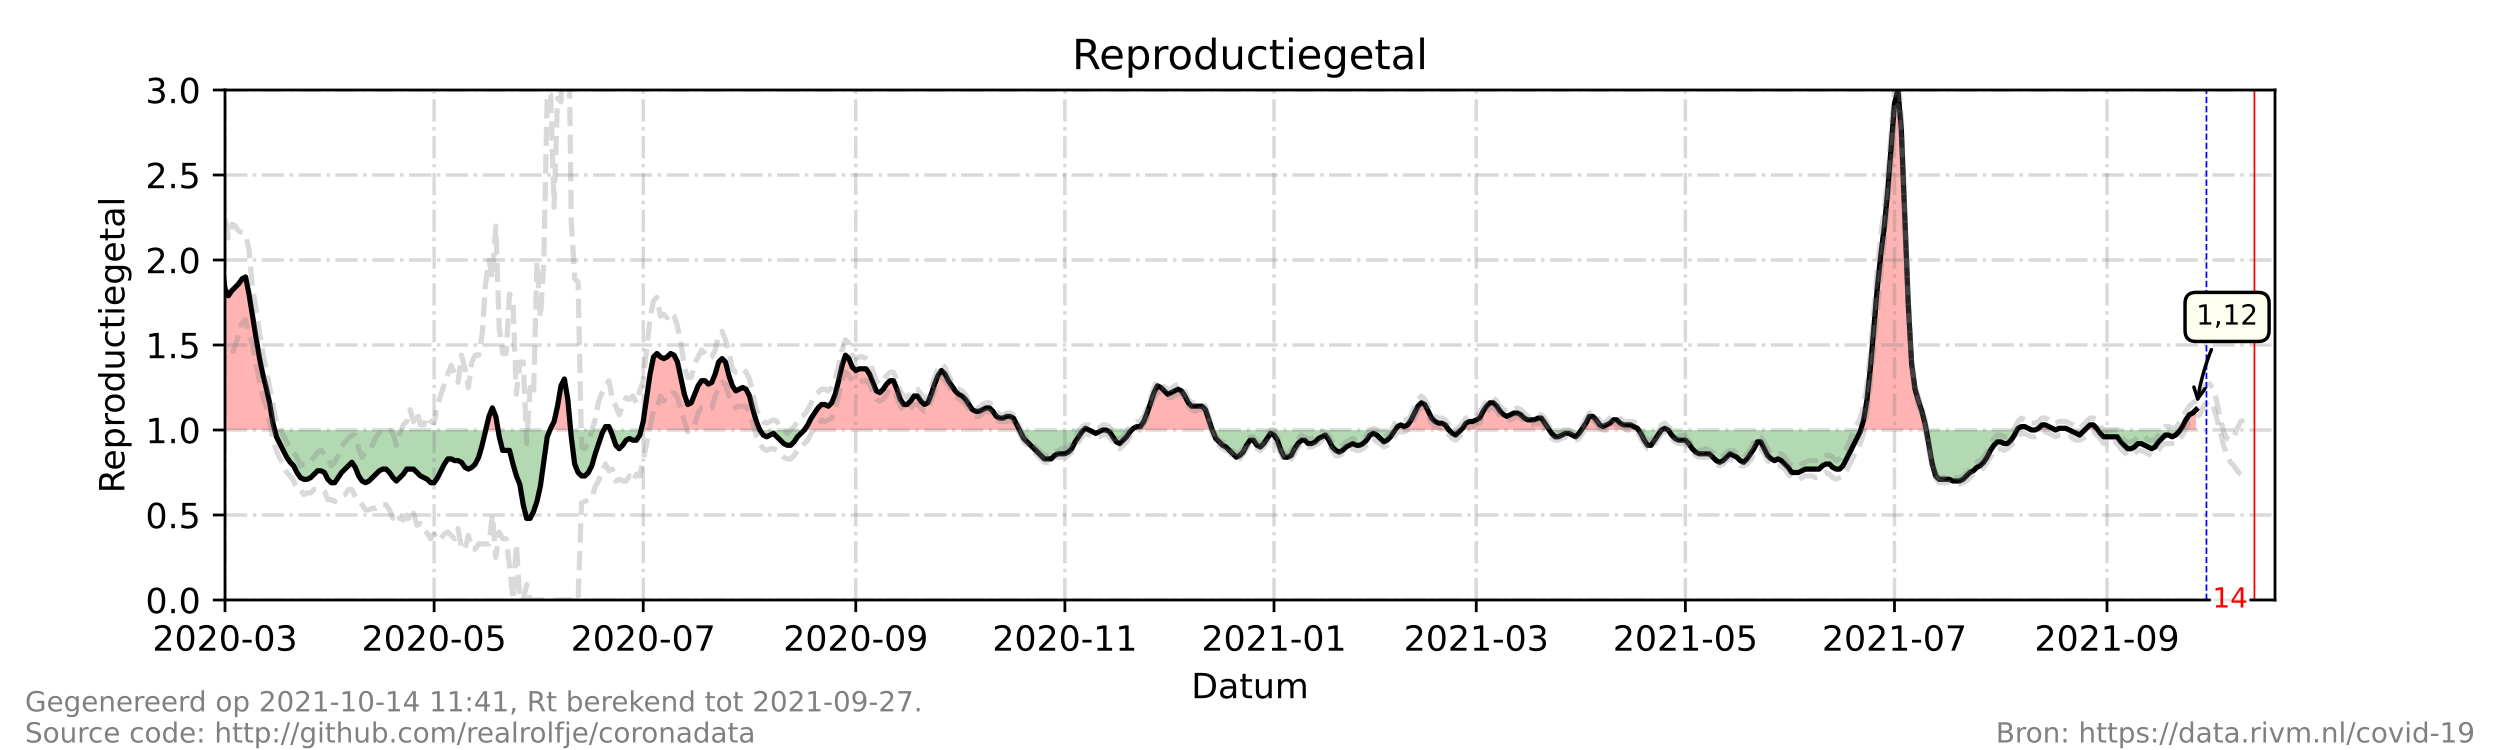 <?xml version="1.0" encoding="utf-8" standalone="no"?>
<!DOCTYPE svg PUBLIC "-//W3C//DTD SVG 1.1//EN"
  "http://www.w3.org/Graphics/SVG/1.1/DTD/svg11.dtd">
<!-- Created with matplotlib (https://matplotlib.org/) -->
<svg height="216pt" version="1.1" viewBox="0 0 720 216" width="720pt" xmlns="http://www.w3.org/2000/svg" xmlns:xlink="http://www.w3.org/1999/xlink">
 <defs>
  <style type="text/css">*{stroke-linecap:butt;stroke-linejoin:round;}</style>
 </defs>
 <g id="figure_1">
  <g id="patch_1">
   <path d="M 0 216 
L 720 216 
L 720 0 
L 0 0 
z
" style="fill:#ffffff;"/>
  </g>
  <g id="axes_1">
   <g id="patch_2">
    <path d="M 64.8 172.8 
L 655.2 172.8 
L 655.2 25.92 
L 64.8 25.92 
z
" style="fill:#ffffff;"/>
   </g>
   <g id="PolyCollection_1">
    <path clip-path="url(#pba6b9f8b40)" d="M 51.965 123.84 
L 51.965 123.84 
L 52.953 123.84 
L 53.94 123.84 
L 54.927 123.84 
L 55.914 123.84 
L 56.902 123.84 
L 57.889 123.84 
L 58.876 123.84 
L 59.864 123.84 
L 60.851 123.84 
L 61.838 123.84 
L 62.825 123.84 
L 63.813 123.84 
L 64.8 123.84 
L 65.787 123.84 
L 66.775 123.84 
L 67.762 123.84 
L 68.749 123.84 
L 69.736 123.84 
L 70.724 123.84 
L 71.711 123.84 
L 72.698 123.84 
L 73.686 123.84 
L 74.673 123.84 
L 75.66 123.84 
L 76.647 123.84 
L 77.635 123.84 
L 78.622 123.84 
L 79.116 123.84 
L 78.622 121.882 
L 77.635 116.006 
L 76.647 111.6 
L 75.66 107.683 
L 74.673 102.787 
L 73.686 96.912 
L 72.698 91.037 
L 71.711 84.672 
L 70.724 79.776 
L 69.736 80.266 
L 68.749 81.734 
L 67.762 82.714 
L 66.775 83.693 
L 65.787 85.162 
L 64.8 83.203 
L 63.813 75.37 
L 62.825 69.984 
L 61.838 71.942 
L 60.851 71.942 
L 59.864 67.536 
L 58.876 65.088 
L 57.889 66.067 
L 56.902 66.557 
L 55.914 73.411 
L 54.927 87.61 
L 53.94 94.954 
L 52.953 87.61 
L 51.965 78.307 
z
" style="fill:#ff0000;fill-opacity:0.3;"/>
    <path clip-path="url(#pba6b9f8b40)" d="M 139.834 123.84 
L 140.821 123.84 
L 141.809 123.84 
L 142.796 123.84 
L 143.454 123.84 
L 142.796 119.923 
L 141.809 117.475 
L 140.821 119.923 
z
" style="fill:#ff0000;fill-opacity:0.3;"/>
    <path clip-path="url(#pba6b9f8b40)" d="M 158.395 123.84 
L 158.593 123.84 
L 159.58 123.84 
L 160.567 123.84 
L 161.555 123.84 
L 162.542 123.84 
L 163.529 123.84 
L 164.337 123.84 
L 163.529 115.027 
L 162.542 109.152 
L 161.555 111.11 
L 160.567 116.986 
L 159.58 121.392 
L 158.593 123.35 
z
" style="fill:#ff0000;fill-opacity:0.3;"/>
    <path clip-path="url(#pba6b9f8b40)" d="M 173.896 123.84 
L 174.389 123.84 
L 175.377 123.84 
L 175.772 123.84 
L 175.377 122.861 
L 174.389 122.861 
z
" style="fill:#ff0000;fill-opacity:0.3;"/>
    <path clip-path="url(#pba6b9f8b40)" d="M 184.632 123.84 
L 185.249 123.84 
L 186.237 123.84 
L 187.224 123.84 
L 188.211 123.84 
L 189.199 123.84 
L 190.186 123.84 
L 191.173 123.84 
L 192.161 123.84 
L 193.148 123.84 
L 194.135 123.84 
L 195.122 123.84 
L 196.11 123.84 
L 197.097 123.84 
L 198.084 123.84 
L 199.072 123.84 
L 200.059 123.84 
L 201.046 123.84 
L 202.033 123.84 
L 203.021 123.84 
L 204.008 123.84 
L 204.995 123.84 
L 205.983 123.84 
L 206.97 123.84 
L 207.957 123.84 
L 208.944 123.84 
L 209.932 123.84 
L 210.919 123.84 
L 211.906 123.84 
L 212.894 123.84 
L 213.881 123.84 
L 214.868 123.84 
L 215.856 123.84 
L 216.843 123.84 
L 217.83 123.84 
L 218.817 123.84 
L 217.83 121.392 
L 216.843 117.965 
L 215.856 114.048 
L 214.868 112.09 
L 213.881 111.6 
L 212.894 112.09 
L 211.906 112.579 
L 210.919 111.11 
L 209.932 108.173 
L 208.944 104.256 
L 207.957 103.277 
L 206.97 104.256 
L 205.983 107.683 
L 204.995 110.131 
L 204.008 110.621 
L 203.021 109.642 
L 202.033 109.642 
L 201.046 111.11 
L 200.059 113.558 
L 199.072 116.006 
L 198.084 116.496 
L 197.097 113.558 
L 196.11 108.662 
L 195.122 104.256 
L 194.135 102.298 
L 193.148 101.808 
L 192.161 102.787 
L 191.173 103.277 
L 190.186 102.787 
L 189.199 101.808 
L 188.211 102.787 
L 187.224 107.683 
L 186.237 114.538 
L 185.249 121.392 
z
" style="fill:#ff0000;fill-opacity:0.3;"/>
    <path clip-path="url(#pba6b9f8b40)" d="M 231.652 123.84 
L 232.639 123.84 
L 233.627 123.84 
L 234.614 123.84 
L 235.601 123.84 
L 236.589 123.84 
L 237.576 123.84 
L 238.563 123.84 
L 239.551 123.84 
L 240.538 123.84 
L 241.525 123.84 
L 242.512 123.84 
L 243.5 123.84 
L 244.487 123.84 
L 245.474 123.84 
L 246.462 123.84 
L 247.449 123.84 
L 248.436 123.84 
L 249.423 123.84 
L 250.411 123.84 
L 251.398 123.84 
L 252.385 123.84 
L 253.373 123.84 
L 254.36 123.84 
L 255.347 123.84 
L 256.334 123.84 
L 257.322 123.84 
L 258.309 123.84 
L 259.296 123.84 
L 260.284 123.84 
L 261.271 123.84 
L 262.258 123.84 
L 263.245 123.84 
L 264.233 123.84 
L 265.22 123.84 
L 266.207 123.84 
L 267.195 123.84 
L 268.182 123.84 
L 269.169 123.84 
L 270.157 123.84 
L 271.144 123.84 
L 272.131 123.84 
L 273.118 123.84 
L 274.106 123.84 
L 275.093 123.84 
L 276.08 123.84 
L 277.068 123.84 
L 278.055 123.84 
L 279.042 123.84 
L 280.029 123.84 
L 281.017 123.84 
L 282.004 123.84 
L 282.991 123.84 
L 283.979 123.84 
L 284.966 123.84 
L 285.953 123.84 
L 286.94 123.84 
L 287.928 123.84 
L 288.915 123.84 
L 289.902 123.84 
L 290.89 123.84 
L 291.877 123.84 
L 292.864 123.84 
L 293.605 123.84 
L 292.864 122.371 
L 291.877 120.413 
L 290.89 119.923 
L 289.902 119.923 
L 288.915 120.413 
L 287.928 120.413 
L 286.94 119.923 
L 285.953 118.454 
L 284.966 117.475 
L 283.979 117.475 
L 282.991 117.965 
L 282.004 118.454 
L 281.017 118.454 
L 280.029 117.965 
L 279.042 116.496 
L 278.055 115.027 
L 277.068 114.048 
L 276.08 113.558 
L 275.093 112.579 
L 274.106 111.11 
L 273.118 109.642 
L 272.131 107.683 
L 271.144 106.704 
L 270.157 108.173 
L 269.169 110.621 
L 268.182 113.558 
L 267.195 116.006 
L 266.207 116.496 
L 265.22 115.517 
L 264.233 114.048 
L 263.245 114.048 
L 262.258 115.517 
L 261.271 116.496 
L 260.284 116.496 
L 259.296 115.027 
L 258.309 112.09 
L 257.322 109.642 
L 256.334 109.642 
L 255.347 110.621 
L 254.36 112.09 
L 253.373 113.069 
L 252.385 112.579 
L 251.398 110.131 
L 250.411 107.683 
L 249.423 106.214 
L 248.436 106.214 
L 247.449 106.214 
L 246.462 106.704 
L 245.474 105.725 
L 244.487 103.277 
L 243.5 102.298 
L 242.512 105.235 
L 241.525 109.642 
L 240.538 113.558 
L 239.551 116.006 
L 238.563 116.986 
L 237.576 116.496 
L 236.589 116.496 
L 235.601 117.475 
L 234.614 118.944 
L 233.627 120.413 
L 232.639 122.371 
z
" style="fill:#ff0000;fill-opacity:0.3;"/>
    <path clip-path="url(#pba6b9f8b40)" d="M 312.116 123.84 
L 312.61 123.84 
L 313.597 123.84 
L 312.61 123.35 
z
" style="fill:#ff0000;fill-opacity:0.3;"/>
    <path clip-path="url(#pba6b9f8b40)" d="M 325.938 123.84 
L 326.432 123.84 
L 327.419 123.84 
L 328.407 123.84 
L 329.394 123.84 
L 330.381 123.84 
L 331.369 123.84 
L 332.356 123.84 
L 333.343 123.84 
L 334.33 123.84 
L 335.318 123.84 
L 336.305 123.84 
L 337.292 123.84 
L 338.28 123.84 
L 339.267 123.84 
L 340.254 123.84 
L 341.241 123.84 
L 342.229 123.84 
L 343.216 123.84 
L 344.203 123.84 
L 345.191 123.84 
L 346.178 123.84 
L 347.165 123.84 
L 348.153 123.84 
L 349.14 123.84 
L 348.153 120.902 
L 347.165 117.965 
L 346.178 116.986 
L 345.191 116.986 
L 344.203 116.986 
L 343.216 116.986 
L 342.229 116.006 
L 341.241 114.048 
L 340.254 112.579 
L 339.267 112.09 
L 338.28 112.579 
L 337.292 113.069 
L 336.305 113.558 
L 335.318 112.579 
L 334.33 111.6 
L 333.343 111.11 
L 332.356 113.069 
L 331.369 116.006 
L 330.381 118.944 
L 329.394 121.392 
L 328.407 122.861 
L 327.419 122.861 
L 326.432 123.35 
z
" style="fill:#ff0000;fill-opacity:0.3;"/>
    <path clip-path="url(#pba6b9f8b40)" d="M 401.795 123.84 
L 402.454 123.84 
L 403.441 123.84 
L 404.428 123.84 
L 405.415 123.84 
L 406.403 123.84 
L 407.39 123.84 
L 408.377 123.84 
L 409.365 123.84 
L 410.352 123.84 
L 411.339 123.84 
L 412.326 123.84 
L 413.314 123.84 
L 414.301 123.84 
L 415.288 123.84 
L 416.276 123.84 
L 417.263 123.84 
L 416.276 122.371 
L 415.288 121.882 
L 414.301 121.882 
L 413.314 121.392 
L 412.326 120.413 
L 411.339 118.454 
L 410.352 116.496 
L 409.365 116.006 
L 408.377 116.986 
L 407.39 118.944 
L 406.403 120.902 
L 405.415 122.371 
L 404.428 122.861 
L 403.441 122.371 
L 402.454 122.861 
z
" style="fill:#ff0000;fill-opacity:0.3;"/>
    <path clip-path="url(#pba6b9f8b40)" d="M 420.718 123.84 
L 421.212 123.84 
L 422.199 123.84 
L 423.187 123.84 
L 424.174 123.84 
L 425.161 123.84 
L 426.148 123.84 
L 427.136 123.84 
L 428.123 123.84 
L 429.11 123.84 
L 430.098 123.84 
L 431.085 123.84 
L 432.072 123.84 
L 433.06 123.84 
L 434.047 123.84 
L 435.034 123.84 
L 436.021 123.84 
L 437.009 123.84 
L 437.996 123.84 
L 438.983 123.84 
L 439.971 123.84 
L 440.958 123.84 
L 441.945 123.84 
L 442.932 123.84 
L 443.92 123.84 
L 444.907 123.84 
L 445.894 123.84 
L 446.223 123.84 
L 445.894 123.35 
L 444.907 121.882 
L 443.92 120.413 
L 442.932 120.413 
L 441.945 120.902 
L 440.958 120.902 
L 439.971 120.902 
L 438.983 120.413 
L 437.996 119.434 
L 437.009 118.944 
L 436.021 118.944 
L 435.034 119.434 
L 434.047 119.923 
L 433.06 119.434 
L 432.072 118.454 
L 431.085 116.986 
L 430.098 116.006 
L 429.11 116.006 
L 428.123 116.986 
L 427.136 118.454 
L 426.148 120.413 
L 425.161 120.902 
L 424.174 121.392 
L 423.187 121.392 
L 422.199 121.882 
L 421.212 123.35 
z
" style="fill:#ff0000;fill-opacity:0.3;"/>
    <path clip-path="url(#pba6b9f8b40)" d="M 455.438 123.84 
L 455.767 123.84 
L 456.755 123.84 
L 457.742 123.84 
L 458.729 123.84 
L 459.716 123.84 
L 460.704 123.84 
L 461.691 123.84 
L 462.678 123.84 
L 463.666 123.84 
L 464.653 123.84 
L 465.64 123.84 
L 466.627 123.84 
L 467.615 123.84 
L 468.602 123.84 
L 469.589 123.84 
L 470.577 123.84 
L 471.564 123.84 
L 471.893 123.84 
L 471.564 123.35 
L 470.577 122.861 
L 469.589 122.371 
L 468.602 122.371 
L 467.615 122.371 
L 466.627 121.882 
L 465.64 120.902 
L 464.653 120.902 
L 463.666 121.882 
L 462.678 122.371 
L 461.691 122.861 
L 460.704 122.371 
L 459.716 120.902 
L 458.729 119.923 
L 457.742 119.923 
L 456.755 121.882 
L 455.767 123.35 
z
" style="fill:#ff0000;fill-opacity:0.3;"/>
    <path clip-path="url(#pba6b9f8b40)" d="M 478.475 123.84 
L 479.462 123.84 
L 480.449 123.84 
L 479.462 123.35 
z
" style="fill:#ff0000;fill-opacity:0.3;"/>
    <path clip-path="url(#pba6b9f8b40)" d="M 535.879 123.84 
L 536.725 123.84 
L 537.712 123.84 
L 538.7 123.84 
L 539.687 123.84 
L 540.674 123.84 
L 541.662 123.84 
L 542.649 123.84 
L 543.636 123.84 
L 544.623 123.84 
L 545.611 123.84 
L 546.598 123.84 
L 547.585 123.84 
L 548.573 123.84 
L 549.56 123.84 
L 550.547 123.84 
L 551.534 123.84 
L 552.522 123.84 
L 553.509 123.84 
L 554.496 123.84 
L 554.743 123.84 
L 554.496 122.371 
L 553.509 118.454 
L 552.522 115.517 
L 551.534 112.09 
L 550.547 104.746 
L 549.56 87.12 
L 548.573 61.171 
L 547.585 37.181 
L 546.598 25.92 
L 545.611 29.837 
L 544.623 42.566 
L 543.636 55.296 
L 542.649 65.578 
L 541.662 73.411 
L 540.674 82.714 
L 539.687 94.464 
L 538.7 105.725 
L 537.712 115.027 
L 536.725 120.902 
z
" style="fill:#ff0000;fill-opacity:0.3;"/>
    <path clip-path="url(#pba6b9f8b40)" d="M 580.906 123.84 
L 581.153 123.84 
L 582.14 123.84 
L 583.128 123.84 
L 584.115 123.84 
L 585.102 123.84 
L 584.115 123.35 
L 583.128 122.861 
L 582.14 122.861 
L 581.153 123.35 
z
" style="fill:#ff0000;fill-opacity:0.3;"/>
    <path clip-path="url(#pba6b9f8b40)" d="M 586.09 123.84 
L 587.077 123.84 
L 588.064 123.84 
L 589.052 123.84 
L 590.039 123.84 
L 591.026 123.84 
L 592.013 123.84 
L 591.026 123.35 
L 590.039 122.861 
L 589.052 122.371 
L 588.064 122.371 
L 587.077 123.35 
z
" style="fill:#ff0000;fill-opacity:0.3;"/>
    <path clip-path="url(#pba6b9f8b40)" d="M 592.013 123.84 
L 593.001 123.84 
L 593.988 123.84 
L 594.975 123.84 
L 595.963 123.84 
L 594.975 123.35 
L 593.988 123.35 
L 593.001 123.35 
z
" style="fill:#ff0000;fill-opacity:0.3;"/>
    <path clip-path="url(#pba6b9f8b40)" d="M 600.405 123.84 
L 600.899 123.84 
L 601.886 123.84 
L 602.874 123.84 
L 603.861 123.84 
L 604.19 123.84 
L 603.861 123.35 
L 602.874 122.371 
L 601.886 122.371 
L 600.899 123.35 
z
" style="fill:#ff0000;fill-opacity:0.3;"/>
    <path clip-path="url(#pba6b9f8b40)" d="M 627.885 123.84 
L 628.543 123.84 
L 629.53 123.84 
L 630.518 123.84 
L 631.505 123.84 
L 632.492 123.84 
L 632.492 123.84 
L 632.492 117.965 
L 631.505 118.944 
L 630.518 119.434 
L 629.53 120.902 
L 628.543 122.861 
z
" style="fill:#ff0000;fill-opacity:0.3;"/>
   </g>
   <g id="PolyCollection_2">
    <path clip-path="url(#pba6b9f8b40)" d="M 79.116 123.84 
L 79.609 123.84 
L 80.597 123.84 
L 81.584 123.84 
L 82.571 123.84 
L 83.559 123.84 
L 84.546 123.84 
L 85.533 123.84 
L 86.52 123.84 
L 87.508 123.84 
L 88.495 123.84 
L 89.482 123.84 
L 90.47 123.84 
L 91.457 123.84 
L 92.444 123.84 
L 93.431 123.84 
L 94.419 123.84 
L 95.406 123.84 
L 96.393 123.84 
L 97.381 123.84 
L 98.368 123.84 
L 99.355 123.84 
L 100.342 123.84 
L 101.33 123.84 
L 102.317 123.84 
L 103.304 123.84 
L 104.292 123.84 
L 105.279 123.84 
L 106.266 123.84 
L 107.254 123.84 
L 108.241 123.84 
L 109.228 123.84 
L 110.215 123.84 
L 111.203 123.84 
L 112.19 123.84 
L 113.177 123.84 
L 114.165 123.84 
L 115.152 123.84 
L 116.139 123.84 
L 117.126 123.84 
L 118.114 123.84 
L 119.101 123.84 
L 120.088 123.84 
L 121.076 123.84 
L 122.063 123.84 
L 123.05 123.84 
L 124.037 123.84 
L 125.025 123.84 
L 126.012 123.84 
L 126.999 123.84 
L 127.987 123.84 
L 128.974 123.84 
L 129.961 123.84 
L 130.948 123.84 
L 131.936 123.84 
L 132.923 123.84 
L 133.91 123.84 
L 134.898 123.84 
L 135.885 123.84 
L 136.872 123.84 
L 137.86 123.84 
L 138.847 123.84 
L 139.834 123.84 
L 139.834 123.84 
L 139.834 123.84 
L 138.847 128.246 
L 137.86 131.674 
L 136.872 133.632 
L 135.885 134.611 
L 134.898 135.101 
L 133.91 134.611 
L 132.923 133.142 
L 131.936 132.653 
L 130.948 132.653 
L 129.961 132.163 
L 128.974 132.163 
L 127.987 133.632 
L 126.999 135.59 
L 126.012 137.549 
L 125.025 139.018 
L 124.037 139.018 
L 123.05 138.038 
L 122.063 137.549 
L 121.076 137.059 
L 120.088 136.08 
L 119.101 135.101 
L 118.114 135.101 
L 117.126 135.101 
L 116.139 136.57 
L 115.152 137.549 
L 114.165 138.528 
L 113.177 137.549 
L 112.19 136.08 
L 111.203 135.101 
L 110.215 135.101 
L 109.228 135.59 
L 108.241 136.57 
L 107.254 137.549 
L 106.266 138.528 
L 105.279 139.018 
L 104.292 138.528 
L 103.304 137.059 
L 102.317 134.611 
L 101.33 133.142 
L 100.342 134.122 
L 99.355 135.101 
L 98.368 136.08 
L 97.381 137.549 
L 96.393 139.018 
L 95.406 139.018 
L 94.419 138.038 
L 93.431 136.08 
L 92.444 135.59 
L 91.457 135.59 
L 90.47 136.57 
L 89.482 137.549 
L 88.495 138.038 
L 87.508 138.038 
L 86.52 137.549 
L 85.533 136.08 
L 84.546 134.122 
L 83.559 133.142 
L 82.571 131.674 
L 81.584 129.715 
L 80.597 127.757 
L 79.609 125.798 
z
" style="fill:#008000;fill-opacity:0.3;"/>
    <path clip-path="url(#pba6b9f8b40)" d="M 143.454 123.84 
L 143.783 123.84 
L 144.771 123.84 
L 145.758 123.84 
L 146.745 123.84 
L 147.732 123.84 
L 148.72 123.84 
L 149.707 123.84 
L 150.694 123.84 
L 151.682 123.84 
L 152.669 123.84 
L 153.656 123.84 
L 154.643 123.84 
L 155.631 123.84 
L 156.618 123.84 
L 157.605 123.84 
L 158.395 123.84 
L 157.605 125.798 
L 156.618 132.653 
L 155.631 139.997 
L 154.643 144.403 
L 153.656 147.341 
L 152.669 149.299 
L 151.682 149.299 
L 150.694 145.382 
L 149.707 139.507 
L 148.72 137.059 
L 147.732 133.632 
L 146.745 129.715 
L 145.758 129.715 
L 144.771 129.715 
L 143.783 125.798 
z
" style="fill:#008000;fill-opacity:0.3;"/>
    <path clip-path="url(#pba6b9f8b40)" d="M 164.337 123.84 
L 164.516 123.84 
L 165.504 123.84 
L 166.491 123.84 
L 167.478 123.84 
L 168.466 123.84 
L 169.453 123.84 
L 170.44 123.84 
L 171.427 123.84 
L 172.415 123.84 
L 173.402 123.84 
L 173.896 123.84 
L 173.402 124.819 
L 172.415 127.757 
L 171.427 130.694 
L 170.44 134.122 
L 169.453 136.08 
L 168.466 137.059 
L 167.478 137.059 
L 166.491 136.08 
L 165.504 133.632 
L 164.516 125.798 
z
" style="fill:#008000;fill-opacity:0.3;"/>
    <path clip-path="url(#pba6b9f8b40)" d="M 175.772 123.84 
L 176.364 123.84 
L 177.351 123.84 
L 178.338 123.84 
L 179.326 123.84 
L 180.313 123.84 
L 181.3 123.84 
L 182.288 123.84 
L 183.275 123.84 
L 184.262 123.84 
L 184.632 123.84 
L 184.262 125.309 
L 183.275 126.778 
L 182.288 126.778 
L 181.3 126.288 
L 180.313 126.778 
L 179.326 128.246 
L 178.338 129.226 
L 177.351 128.246 
L 176.364 125.309 
z
" style="fill:#008000;fill-opacity:0.3;"/>
    <path clip-path="url(#pba6b9f8b40)" d="M 218.817 123.84 
L 218.817 123.84 
L 219.805 123.84 
L 220.792 123.84 
L 221.779 123.84 
L 222.767 123.84 
L 223.754 123.84 
L 224.741 123.84 
L 225.728 123.84 
L 226.716 123.84 
L 227.703 123.84 
L 228.69 123.84 
L 229.678 123.84 
L 230.665 123.84 
L 231.652 123.84 
L 231.652 123.84 
L 231.652 123.84 
L 230.665 124.819 
L 229.678 125.798 
L 228.69 127.267 
L 227.703 128.246 
L 226.716 128.246 
L 225.728 127.757 
L 224.741 126.778 
L 223.754 125.798 
L 222.767 124.819 
L 221.779 125.309 
L 220.792 125.798 
L 219.805 125.309 
L 218.817 123.84 
z
" style="fill:#008000;fill-opacity:0.3;"/>
    <path clip-path="url(#pba6b9f8b40)" d="M 293.605 123.84 
L 293.852 123.84 
L 294.839 123.84 
L 295.826 123.84 
L 296.813 123.84 
L 297.801 123.84 
L 298.788 123.84 
L 299.775 123.84 
L 300.763 123.84 
L 301.75 123.84 
L 302.737 123.84 
L 303.724 123.84 
L 304.712 123.84 
L 305.699 123.84 
L 306.686 123.84 
L 307.674 123.84 
L 308.661 123.84 
L 309.648 123.84 
L 310.635 123.84 
L 311.623 123.84 
L 312.116 123.84 
L 311.623 124.33 
L 310.635 125.798 
L 309.648 127.267 
L 308.661 129.226 
L 307.674 130.205 
L 306.686 130.694 
L 305.699 130.694 
L 304.712 130.694 
L 303.724 131.184 
L 302.737 132.163 
L 301.75 132.163 
L 300.763 132.163 
L 299.775 131.184 
L 298.788 130.205 
L 297.801 129.226 
L 296.813 128.246 
L 295.826 127.267 
L 294.839 126.288 
L 293.852 124.33 
z
" style="fill:#008000;fill-opacity:0.3;"/>
    <path clip-path="url(#pba6b9f8b40)" d="M 313.597 123.84 
L 313.597 123.84 
L 314.585 123.84 
L 315.572 123.84 
L 316.559 123.84 
L 317.546 123.84 
L 318.534 123.84 
L 319.521 123.84 
L 320.508 123.84 
L 321.496 123.84 
L 322.483 123.84 
L 323.47 123.84 
L 324.458 123.84 
L 325.445 123.84 
L 325.938 123.84 
L 325.445 124.33 
L 324.458 125.798 
L 323.47 126.778 
L 322.483 127.757 
L 321.496 127.267 
L 320.508 125.798 
L 319.521 124.33 
L 318.534 123.84 
L 317.546 123.84 
L 316.559 124.33 
L 315.572 124.819 
L 314.585 124.33 
L 313.597 123.84 
z
" style="fill:#008000;fill-opacity:0.3;"/>
    <path clip-path="url(#pba6b9f8b40)" d="M 349.14 123.84 
L 349.14 123.84 
L 350.127 123.84 
L 351.114 123.84 
L 352.102 123.84 
L 353.089 123.84 
L 354.076 123.84 
L 355.064 123.84 
L 356.051 123.84 
L 357.038 123.84 
L 358.025 123.84 
L 359.013 123.84 
L 360 123.84 
L 360.987 123.84 
L 361.975 123.84 
L 362.962 123.84 
L 363.949 123.84 
L 364.936 123.84 
L 365.924 123.84 
L 366.911 123.84 
L 367.898 123.84 
L 368.886 123.84 
L 369.873 123.84 
L 370.86 123.84 
L 371.847 123.84 
L 372.835 123.84 
L 373.822 123.84 
L 374.809 123.84 
L 375.797 123.84 
L 376.784 123.84 
L 377.771 123.84 
L 378.759 123.84 
L 379.746 123.84 
L 380.733 123.84 
L 381.72 123.84 
L 382.708 123.84 
L 383.695 123.84 
L 384.682 123.84 
L 385.67 123.84 
L 386.657 123.84 
L 387.644 123.84 
L 388.631 123.84 
L 389.619 123.84 
L 390.606 123.84 
L 391.593 123.84 
L 392.581 123.84 
L 393.568 123.84 
L 394.555 123.84 
L 395.542 123.84 
L 396.53 123.84 
L 397.517 123.84 
L 398.504 123.84 
L 399.492 123.84 
L 400.479 123.84 
L 401.466 123.84 
L 401.795 123.84 
L 401.466 124.33 
L 400.479 125.798 
L 399.492 126.778 
L 398.504 127.267 
L 397.517 126.288 
L 396.53 125.309 
L 395.542 124.819 
L 394.555 125.309 
L 393.568 126.778 
L 392.581 127.757 
L 391.593 128.246 
L 390.606 128.246 
L 389.619 127.757 
L 388.631 128.246 
L 387.644 128.736 
L 386.657 129.715 
L 385.67 130.205 
L 384.682 129.715 
L 383.695 128.736 
L 382.708 126.778 
L 381.72 125.309 
L 380.733 125.798 
L 379.746 126.288 
L 378.759 127.267 
L 377.771 127.757 
L 376.784 127.757 
L 375.797 126.778 
L 374.809 126.778 
L 373.822 127.757 
L 372.835 129.226 
L 371.847 131.184 
L 370.86 131.674 
L 369.873 131.674 
L 368.886 129.715 
L 367.898 126.778 
L 366.911 125.309 
L 365.924 124.819 
L 364.936 126.288 
L 363.949 127.757 
L 362.962 128.736 
L 361.975 128.246 
L 360.987 126.778 
L 360 126.778 
L 359.013 128.246 
L 358.025 130.205 
L 357.038 131.184 
L 356.051 131.674 
L 355.064 130.694 
L 354.076 129.715 
L 353.089 128.736 
L 352.102 128.246 
L 351.114 127.267 
L 350.127 126.288 
L 349.14 123.84 
z
" style="fill:#008000;fill-opacity:0.3;"/>
    <path clip-path="url(#pba6b9f8b40)" d="M 417.263 123.84 
L 417.263 123.84 
L 418.25 123.84 
L 419.237 123.84 
L 420.225 123.84 
L 420.718 123.84 
L 420.225 124.33 
L 419.237 125.309 
L 418.25 124.819 
L 417.263 123.84 
z
" style="fill:#008000;fill-opacity:0.3;"/>
    <path clip-path="url(#pba6b9f8b40)" d="M 446.223 123.84 
L 446.882 123.84 
L 447.869 123.84 
L 448.856 123.84 
L 449.843 123.84 
L 450.831 123.84 
L 451.818 123.84 
L 452.805 123.84 
L 453.793 123.84 
L 454.78 123.84 
L 455.438 123.84 
L 454.78 124.819 
L 453.793 125.798 
L 452.805 125.309 
L 451.818 124.819 
L 450.831 124.819 
L 449.843 125.309 
L 448.856 125.798 
L 447.869 125.798 
L 446.882 124.819 
z
" style="fill:#008000;fill-opacity:0.3;"/>
    <path clip-path="url(#pba6b9f8b40)" d="M 471.893 123.84 
L 472.551 123.84 
L 473.538 123.84 
L 474.526 123.84 
L 475.513 123.84 
L 476.5 123.84 
L 477.488 123.84 
L 478.475 123.84 
L 478.475 123.84 
L 478.475 123.84 
L 477.488 125.309 
L 476.5 126.778 
L 475.513 128.246 
L 474.526 128.246 
L 473.538 126.778 
L 472.551 124.819 
z
" style="fill:#008000;fill-opacity:0.3;"/>
    <path clip-path="url(#pba6b9f8b40)" d="M 480.449 123.84 
L 480.449 123.84 
L 481.437 123.84 
L 482.424 123.84 
L 483.411 123.84 
L 484.399 123.84 
L 485.386 123.84 
L 486.373 123.84 
L 487.361 123.84 
L 488.348 123.84 
L 489.335 123.84 
L 490.322 123.84 
L 491.31 123.84 
L 492.297 123.84 
L 493.284 123.84 
L 494.272 123.84 
L 495.259 123.84 
L 496.246 123.84 
L 497.233 123.84 
L 498.221 123.84 
L 499.208 123.84 
L 500.195 123.84 
L 501.183 123.84 
L 502.17 123.84 
L 503.157 123.84 
L 504.144 123.84 
L 505.132 123.84 
L 506.119 123.84 
L 507.106 123.84 
L 508.094 123.84 
L 509.081 123.84 
L 510.068 123.84 
L 511.056 123.84 
L 512.043 123.84 
L 513.03 123.84 
L 514.017 123.84 
L 515.005 123.84 
L 515.992 123.84 
L 516.979 123.84 
L 517.967 123.84 
L 518.954 123.84 
L 519.941 123.84 
L 520.928 123.84 
L 521.916 123.84 
L 522.903 123.84 
L 523.89 123.84 
L 524.878 123.84 
L 525.865 123.84 
L 526.852 123.84 
L 527.839 123.84 
L 528.827 123.84 
L 529.814 123.84 
L 530.801 123.84 
L 531.789 123.84 
L 532.776 123.84 
L 533.763 123.84 
L 534.751 123.84 
L 535.738 123.84 
L 535.879 123.84 
L 535.738 124.33 
L 534.751 126.288 
L 533.763 128.246 
L 532.776 130.205 
L 531.789 132.163 
L 530.801 134.122 
L 529.814 135.101 
L 528.827 135.101 
L 527.839 134.611 
L 526.852 133.632 
L 525.865 133.632 
L 524.878 134.122 
L 523.89 135.101 
L 522.903 135.101 
L 521.916 135.101 
L 520.928 135.101 
L 519.941 135.101 
L 518.954 135.59 
L 517.967 136.08 
L 516.979 136.08 
L 515.992 136.08 
L 515.005 134.611 
L 514.017 133.632 
L 513.03 132.653 
L 512.043 132.163 
L 511.056 132.653 
L 510.068 132.163 
L 509.081 131.184 
L 508.094 129.226 
L 507.106 127.267 
L 506.119 127.267 
L 505.132 129.226 
L 504.144 130.694 
L 503.157 132.163 
L 502.17 133.142 
L 501.183 132.653 
L 500.195 131.674 
L 499.208 131.184 
L 498.221 130.694 
L 497.233 131.674 
L 496.246 132.653 
L 495.259 133.142 
L 494.272 132.653 
L 493.284 131.674 
L 492.297 130.694 
L 491.31 130.694 
L 490.322 130.694 
L 489.335 130.694 
L 488.348 130.205 
L 487.361 129.226 
L 486.373 127.757 
L 485.386 126.778 
L 484.399 126.778 
L 483.411 126.778 
L 482.424 126.288 
L 481.437 125.309 
L 480.449 123.84 
z
" style="fill:#008000;fill-opacity:0.3;"/>
    <path clip-path="url(#pba6b9f8b40)" d="M 554.743 123.84 
L 555.484 123.84 
L 556.471 123.84 
L 557.458 123.84 
L 558.445 123.84 
L 559.433 123.84 
L 560.42 123.84 
L 561.407 123.84 
L 562.395 123.84 
L 563.382 123.84 
L 564.369 123.84 
L 565.357 123.84 
L 566.344 123.84 
L 567.331 123.84 
L 568.318 123.84 
L 569.306 123.84 
L 570.293 123.84 
L 571.28 123.84 
L 572.268 123.84 
L 573.255 123.84 
L 574.242 123.84 
L 575.229 123.84 
L 576.217 123.84 
L 577.204 123.84 
L 578.191 123.84 
L 579.179 123.84 
L 580.166 123.84 
L 580.906 123.84 
L 580.166 125.309 
L 579.179 126.778 
L 578.191 127.757 
L 577.204 127.757 
L 576.217 127.267 
L 575.229 127.267 
L 574.242 128.246 
L 573.255 129.715 
L 572.268 131.674 
L 571.28 133.142 
L 570.293 134.122 
L 569.306 134.611 
L 568.318 135.59 
L 567.331 136.08 
L 566.344 137.059 
L 565.357 138.038 
L 564.369 138.528 
L 563.382 138.528 
L 562.395 138.528 
L 561.407 138.038 
L 560.42 138.038 
L 559.433 138.038 
L 558.445 138.038 
L 557.458 137.059 
L 556.471 133.632 
L 555.484 128.246 
z
" style="fill:#008000;fill-opacity:0.3;"/>
    <path clip-path="url(#pba6b9f8b40)" d="M 585.102 123.84 
L 585.102 123.84 
L 586.09 123.84 
L 586.09 123.84 
L 586.09 123.84 
L 585.102 123.84 
z
" style="fill:#008000;fill-opacity:0.3;"/>
    <path clip-path="url(#pba6b9f8b40)" d="M 592.013 123.84 
L 592.013 123.84 
L 592.013 123.84 
L 592.013 123.84 
z
" style="fill:#008000;fill-opacity:0.3;"/>
    <path clip-path="url(#pba6b9f8b40)" d="M 595.963 123.84 
L 595.963 123.84 
L 596.95 123.84 
L 597.937 123.84 
L 598.924 123.84 
L 599.912 123.84 
L 600.405 123.84 
L 599.912 124.33 
L 598.924 125.309 
L 597.937 124.819 
L 596.95 124.33 
L 595.963 123.84 
z
" style="fill:#008000;fill-opacity:0.3;"/>
    <path clip-path="url(#pba6b9f8b40)" d="M 604.19 123.84 
L 604.848 123.84 
L 605.835 123.84 
L 606.823 123.84 
L 607.81 123.84 
L 608.797 123.84 
L 609.785 123.84 
L 610.772 123.84 
L 611.759 123.84 
L 612.746 123.84 
L 613.734 123.84 
L 614.721 123.84 
L 615.708 123.84 
L 616.696 123.84 
L 617.683 123.84 
L 618.67 123.84 
L 619.658 123.84 
L 620.645 123.84 
L 621.632 123.84 
L 622.619 123.84 
L 623.607 123.84 
L 624.594 123.84 
L 625.581 123.84 
L 626.569 123.84 
L 627.556 123.84 
L 627.885 123.84 
L 627.556 124.33 
L 626.569 125.309 
L 625.581 125.798 
L 624.594 125.309 
L 623.607 125.309 
L 622.619 126.288 
L 621.632 127.267 
L 620.645 128.736 
L 619.658 129.226 
L 618.67 128.736 
L 617.683 128.246 
L 616.696 127.757 
L 615.708 127.757 
L 614.721 128.736 
L 613.734 129.226 
L 612.746 129.226 
L 611.759 128.246 
L 610.772 127.267 
L 609.785 125.798 
L 608.797 125.798 
L 607.81 125.798 
L 606.823 125.798 
L 605.835 125.798 
L 604.848 124.819 
z
" style="fill:#008000;fill-opacity:0.3;"/>
   </g>
   <g id="matplotlib.axis_1">
    <g id="xtick_1">
     <g id="line2d_1">
      <path clip-path="url(#pba6b9f8b40)" d="M 64.8 172.8 
L 64.8 25.92 
" style="fill:none;stroke:#808080;stroke-dasharray:6.4,1.6,1,1.6;stroke-dashoffset:0;stroke-opacity:0.3;"/>
     </g>
     <g id="line2d_2">
      <defs>
       <path d="M 0 0 
L 0 3.5 
" id="ma0b0ad9457" style="stroke:#000000;stroke-width:0.8;"/>
      </defs>
      <g>
       <use style="stroke:#000000;stroke-width:0.8;" x="64.8" xlink:href="#ma0b0ad9457" y="172.8"/>
      </g>
     </g>
     <g id="text_1">
      <!-- 2020-03 -->
      <g transform="translate(43.909 187.398)scale(0.1 -0.1)">
       <defs>
        <path d="M 19.188 8.297 
L 53.609 8.297 
L 53.609 0 
L 7.328 0 
L 7.328 8.297 
Q 12.938 14.109 22.625 23.891 
Q 32.328 33.688 34.812 36.531 
Q 39.547 41.844 41.422 45.531 
Q 43.312 49.219 43.312 52.781 
Q 43.312 58.594 39.234 62.25 
Q 35.156 65.922 28.609 65.922 
Q 23.969 65.922 18.812 64.312 
Q 13.672 62.703 7.812 59.422 
L 7.812 69.391 
Q 13.766 71.781 18.938 73 
Q 24.125 74.219 28.422 74.219 
Q 39.75 74.219 46.484 68.547 
Q 53.219 62.891 53.219 53.422 
Q 53.219 48.922 51.531 44.891 
Q 49.859 40.875 45.406 35.406 
Q 44.188 33.984 37.641 27.219 
Q 31.109 20.453 19.188 8.297 
z
" id="DejaVuSans-50"/>
        <path d="M 31.781 66.406 
Q 24.172 66.406 20.328 58.906 
Q 16.5 51.422 16.5 36.375 
Q 16.5 21.391 20.328 13.891 
Q 24.172 6.391 31.781 6.391 
Q 39.453 6.391 43.281 13.891 
Q 47.125 21.391 47.125 36.375 
Q 47.125 51.422 43.281 58.906 
Q 39.453 66.406 31.781 66.406 
z
M 31.781 74.219 
Q 44.047 74.219 50.516 64.516 
Q 56.984 54.828 56.984 36.375 
Q 56.984 17.969 50.516 8.266 
Q 44.047 -1.422 31.781 -1.422 
Q 19.531 -1.422 13.062 8.266 
Q 6.594 17.969 6.594 36.375 
Q 6.594 54.828 13.062 64.516 
Q 19.531 74.219 31.781 74.219 
z
" id="DejaVuSans-48"/>
        <path d="M 4.891 31.391 
L 31.203 31.391 
L 31.203 23.391 
L 4.891 23.391 
z
" id="DejaVuSans-45"/>
        <path d="M 40.578 39.312 
Q 47.656 37.797 51.625 33 
Q 55.609 28.219 55.609 21.188 
Q 55.609 10.406 48.188 4.484 
Q 40.766 -1.422 27.094 -1.422 
Q 22.516 -1.422 17.656 -0.516 
Q 12.797 0.391 7.625 2.203 
L 7.625 11.719 
Q 11.719 9.328 16.594 8.109 
Q 21.484 6.891 26.812 6.891 
Q 36.078 6.891 40.938 10.547 
Q 45.797 14.203 45.797 21.188 
Q 45.797 27.641 41.281 31.266 
Q 36.766 34.906 28.719 34.906 
L 20.219 34.906 
L 20.219 43.016 
L 29.109 43.016 
Q 36.375 43.016 40.234 45.922 
Q 44.094 48.828 44.094 54.297 
Q 44.094 59.906 40.109 62.906 
Q 36.141 65.922 28.719 65.922 
Q 24.656 65.922 20.016 65.031 
Q 15.375 64.156 9.812 62.312 
L 9.812 71.094 
Q 15.438 72.656 20.344 73.438 
Q 25.25 74.219 29.594 74.219 
Q 40.828 74.219 47.359 69.109 
Q 53.906 64.016 53.906 55.328 
Q 53.906 49.266 50.438 45.094 
Q 46.969 40.922 40.578 39.312 
z
" id="DejaVuSans-51"/>
       </defs>
       <use xlink:href="#DejaVuSans-50"/>
       <use x="63.623" xlink:href="#DejaVuSans-48"/>
       <use x="127.246" xlink:href="#DejaVuSans-50"/>
       <use x="190.869" xlink:href="#DejaVuSans-48"/>
       <use x="254.492" xlink:href="#DejaVuSans-45"/>
       <use x="290.576" xlink:href="#DejaVuSans-48"/>
       <use x="354.199" xlink:href="#DejaVuSans-51"/>
      </g>
     </g>
    </g>
    <g id="xtick_2">
     <g id="line2d_3">
      <path clip-path="url(#pba6b9f8b40)" d="M 125.025 172.8 
L 125.025 25.92 
" style="fill:none;stroke:#808080;stroke-dasharray:6.4,1.6,1,1.6;stroke-dashoffset:0;stroke-opacity:0.3;"/>
     </g>
     <g id="line2d_4">
      <g>
       <use style="stroke:#000000;stroke-width:0.8;" x="125.025" xlink:href="#ma0b0ad9457" y="172.8"/>
      </g>
     </g>
     <g id="text_2">
      <!-- 2020-05 -->
      <g transform="translate(104.133 187.398)scale(0.1 -0.1)">
       <defs>
        <path d="M 10.797 72.906 
L 49.516 72.906 
L 49.516 64.594 
L 19.828 64.594 
L 19.828 46.734 
Q 21.969 47.469 24.109 47.828 
Q 26.266 48.188 28.422 48.188 
Q 40.625 48.188 47.75 41.5 
Q 54.891 34.812 54.891 23.391 
Q 54.891 11.625 47.562 5.094 
Q 40.234 -1.422 26.906 -1.422 
Q 22.312 -1.422 17.547 -0.641 
Q 12.797 0.141 7.719 1.703 
L 7.719 11.625 
Q 12.109 9.234 16.797 8.062 
Q 21.484 6.891 26.703 6.891 
Q 35.156 6.891 40.078 11.328 
Q 45.016 15.766 45.016 23.391 
Q 45.016 31 40.078 35.438 
Q 35.156 39.891 26.703 39.891 
Q 22.75 39.891 18.812 39.016 
Q 14.891 38.141 10.797 36.281 
z
" id="DejaVuSans-53"/>
       </defs>
       <use xlink:href="#DejaVuSans-50"/>
       <use x="63.623" xlink:href="#DejaVuSans-48"/>
       <use x="127.246" xlink:href="#DejaVuSans-50"/>
       <use x="190.869" xlink:href="#DejaVuSans-48"/>
       <use x="254.492" xlink:href="#DejaVuSans-45"/>
       <use x="290.576" xlink:href="#DejaVuSans-48"/>
       <use x="354.199" xlink:href="#DejaVuSans-53"/>
      </g>
     </g>
    </g>
    <g id="xtick_3">
     <g id="line2d_5">
      <path clip-path="url(#pba6b9f8b40)" d="M 185.249 172.8 
L 185.249 25.92 
" style="fill:none;stroke:#808080;stroke-dasharray:6.4,1.6,1,1.6;stroke-dashoffset:0;stroke-opacity:0.3;"/>
     </g>
     <g id="line2d_6">
      <g>
       <use style="stroke:#000000;stroke-width:0.8;" x="185.249" xlink:href="#ma0b0ad9457" y="172.8"/>
      </g>
     </g>
     <g id="text_3">
      <!-- 2020-07 -->
      <g transform="translate(164.358 187.398)scale(0.1 -0.1)">
       <defs>
        <path d="M 8.203 72.906 
L 55.078 72.906 
L 55.078 68.703 
L 28.609 0 
L 18.312 0 
L 43.219 64.594 
L 8.203 64.594 
z
" id="DejaVuSans-55"/>
       </defs>
       <use xlink:href="#DejaVuSans-50"/>
       <use x="63.623" xlink:href="#DejaVuSans-48"/>
       <use x="127.246" xlink:href="#DejaVuSans-50"/>
       <use x="190.869" xlink:href="#DejaVuSans-48"/>
       <use x="254.492" xlink:href="#DejaVuSans-45"/>
       <use x="290.576" xlink:href="#DejaVuSans-48"/>
       <use x="354.199" xlink:href="#DejaVuSans-55"/>
      </g>
     </g>
    </g>
    <g id="xtick_4">
     <g id="line2d_7">
      <path clip-path="url(#pba6b9f8b40)" d="M 246.462 172.8 
L 246.462 25.92 
" style="fill:none;stroke:#808080;stroke-dasharray:6.4,1.6,1,1.6;stroke-dashoffset:0;stroke-opacity:0.3;"/>
     </g>
     <g id="line2d_8">
      <g>
       <use style="stroke:#000000;stroke-width:0.8;" x="246.462" xlink:href="#ma0b0ad9457" y="172.8"/>
      </g>
     </g>
     <g id="text_4">
      <!-- 2020-09 -->
      <g transform="translate(225.57 187.398)scale(0.1 -0.1)">
       <defs>
        <path d="M 10.984 1.516 
L 10.984 10.5 
Q 14.703 8.734 18.5 7.812 
Q 22.312 6.891 25.984 6.891 
Q 35.75 6.891 40.891 13.453 
Q 46.047 20.016 46.781 33.406 
Q 43.953 29.203 39.594 26.953 
Q 35.25 24.703 29.984 24.703 
Q 19.047 24.703 12.672 31.312 
Q 6.297 37.938 6.297 49.422 
Q 6.297 60.641 12.938 67.422 
Q 19.578 74.219 30.609 74.219 
Q 43.266 74.219 49.922 64.516 
Q 56.594 54.828 56.594 36.375 
Q 56.594 19.141 48.406 8.859 
Q 40.234 -1.422 26.422 -1.422 
Q 22.703 -1.422 18.891 -0.688 
Q 15.094 0.047 10.984 1.516 
z
M 30.609 32.422 
Q 37.25 32.422 41.125 36.953 
Q 45.016 41.5 45.016 49.422 
Q 45.016 57.281 41.125 61.844 
Q 37.25 66.406 30.609 66.406 
Q 23.969 66.406 20.094 61.844 
Q 16.219 57.281 16.219 49.422 
Q 16.219 41.5 20.094 36.953 
Q 23.969 32.422 30.609 32.422 
z
" id="DejaVuSans-57"/>
       </defs>
       <use xlink:href="#DejaVuSans-50"/>
       <use x="63.623" xlink:href="#DejaVuSans-48"/>
       <use x="127.246" xlink:href="#DejaVuSans-50"/>
       <use x="190.869" xlink:href="#DejaVuSans-48"/>
       <use x="254.492" xlink:href="#DejaVuSans-45"/>
       <use x="290.576" xlink:href="#DejaVuSans-48"/>
       <use x="354.199" xlink:href="#DejaVuSans-57"/>
      </g>
     </g>
    </g>
    <g id="xtick_5">
     <g id="line2d_9">
      <path clip-path="url(#pba6b9f8b40)" d="M 306.686 172.8 
L 306.686 25.92 
" style="fill:none;stroke:#808080;stroke-dasharray:6.4,1.6,1,1.6;stroke-dashoffset:0;stroke-opacity:0.3;"/>
     </g>
     <g id="line2d_10">
      <g>
       <use style="stroke:#000000;stroke-width:0.8;" x="306.686" xlink:href="#ma0b0ad9457" y="172.8"/>
      </g>
     </g>
     <g id="text_5">
      <!-- 2020-11 -->
      <g transform="translate(285.795 187.398)scale(0.1 -0.1)">
       <defs>
        <path d="M 12.406 8.297 
L 28.516 8.297 
L 28.516 63.922 
L 10.984 60.406 
L 10.984 69.391 
L 28.422 72.906 
L 38.281 72.906 
L 38.281 8.297 
L 54.391 8.297 
L 54.391 0 
L 12.406 0 
z
" id="DejaVuSans-49"/>
       </defs>
       <use xlink:href="#DejaVuSans-50"/>
       <use x="63.623" xlink:href="#DejaVuSans-48"/>
       <use x="127.246" xlink:href="#DejaVuSans-50"/>
       <use x="190.869" xlink:href="#DejaVuSans-48"/>
       <use x="254.492" xlink:href="#DejaVuSans-45"/>
       <use x="290.576" xlink:href="#DejaVuSans-49"/>
       <use x="354.199" xlink:href="#DejaVuSans-49"/>
      </g>
     </g>
    </g>
    <g id="xtick_6">
     <g id="line2d_11">
      <path clip-path="url(#pba6b9f8b40)" d="M 366.911 172.8 
L 366.911 25.92 
" style="fill:none;stroke:#808080;stroke-dasharray:6.4,1.6,1,1.6;stroke-dashoffset:0;stroke-opacity:0.3;"/>
     </g>
     <g id="line2d_12">
      <g>
       <use style="stroke:#000000;stroke-width:0.8;" x="366.911" xlink:href="#ma0b0ad9457" y="172.8"/>
      </g>
     </g>
     <g id="text_6">
      <!-- 2021-01 -->
      <g transform="translate(346.02 187.398)scale(0.1 -0.1)">
       <use xlink:href="#DejaVuSans-50"/>
       <use x="63.623" xlink:href="#DejaVuSans-48"/>
       <use x="127.246" xlink:href="#DejaVuSans-50"/>
       <use x="190.869" xlink:href="#DejaVuSans-49"/>
       <use x="254.492" xlink:href="#DejaVuSans-45"/>
       <use x="290.576" xlink:href="#DejaVuSans-48"/>
       <use x="354.199" xlink:href="#DejaVuSans-49"/>
      </g>
     </g>
    </g>
    <g id="xtick_7">
     <g id="line2d_13">
      <path clip-path="url(#pba6b9f8b40)" d="M 425.161 172.8 
L 425.161 25.92 
" style="fill:none;stroke:#808080;stroke-dasharray:6.4,1.6,1,1.6;stroke-dashoffset:0;stroke-opacity:0.3;"/>
     </g>
     <g id="line2d_14">
      <g>
       <use style="stroke:#000000;stroke-width:0.8;" x="425.161" xlink:href="#ma0b0ad9457" y="172.8"/>
      </g>
     </g>
     <g id="text_7">
      <!-- 2021-03 -->
      <g transform="translate(404.27 187.398)scale(0.1 -0.1)">
       <use xlink:href="#DejaVuSans-50"/>
       <use x="63.623" xlink:href="#DejaVuSans-48"/>
       <use x="127.246" xlink:href="#DejaVuSans-50"/>
       <use x="190.869" xlink:href="#DejaVuSans-49"/>
       <use x="254.492" xlink:href="#DejaVuSans-45"/>
       <use x="290.576" xlink:href="#DejaVuSans-48"/>
       <use x="354.199" xlink:href="#DejaVuSans-51"/>
      </g>
     </g>
    </g>
    <g id="xtick_8">
     <g id="line2d_15">
      <path clip-path="url(#pba6b9f8b40)" d="M 485.386 172.8 
L 485.386 25.92 
" style="fill:none;stroke:#808080;stroke-dasharray:6.4,1.6,1,1.6;stroke-dashoffset:0;stroke-opacity:0.3;"/>
     </g>
     <g id="line2d_16">
      <g>
       <use style="stroke:#000000;stroke-width:0.8;" x="485.386" xlink:href="#ma0b0ad9457" y="172.8"/>
      </g>
     </g>
     <g id="text_8">
      <!-- 2021-05 -->
      <g transform="translate(464.495 187.398)scale(0.1 -0.1)">
       <use xlink:href="#DejaVuSans-50"/>
       <use x="63.623" xlink:href="#DejaVuSans-48"/>
       <use x="127.246" xlink:href="#DejaVuSans-50"/>
       <use x="190.869" xlink:href="#DejaVuSans-49"/>
       <use x="254.492" xlink:href="#DejaVuSans-45"/>
       <use x="290.576" xlink:href="#DejaVuSans-48"/>
       <use x="354.199" xlink:href="#DejaVuSans-53"/>
      </g>
     </g>
    </g>
    <g id="xtick_9">
     <g id="line2d_17">
      <path clip-path="url(#pba6b9f8b40)" d="M 545.611 172.8 
L 545.611 25.92 
" style="fill:none;stroke:#808080;stroke-dasharray:6.4,1.6,1,1.6;stroke-dashoffset:0;stroke-opacity:0.3;"/>
     </g>
     <g id="line2d_18">
      <g>
       <use style="stroke:#000000;stroke-width:0.8;" x="545.611" xlink:href="#ma0b0ad9457" y="172.8"/>
      </g>
     </g>
     <g id="text_9">
      <!-- 2021-07 -->
      <g transform="translate(524.719 187.398)scale(0.1 -0.1)">
       <use xlink:href="#DejaVuSans-50"/>
       <use x="63.623" xlink:href="#DejaVuSans-48"/>
       <use x="127.246" xlink:href="#DejaVuSans-50"/>
       <use x="190.869" xlink:href="#DejaVuSans-49"/>
       <use x="254.492" xlink:href="#DejaVuSans-45"/>
       <use x="290.576" xlink:href="#DejaVuSans-48"/>
       <use x="354.199" xlink:href="#DejaVuSans-55"/>
      </g>
     </g>
    </g>
    <g id="xtick_10">
     <g id="line2d_19">
      <path clip-path="url(#pba6b9f8b40)" d="M 606.823 172.8 
L 606.823 25.92 
" style="fill:none;stroke:#808080;stroke-dasharray:6.4,1.6,1,1.6;stroke-dashoffset:0;stroke-opacity:0.3;"/>
     </g>
     <g id="line2d_20">
      <g>
       <use style="stroke:#000000;stroke-width:0.8;" x="606.823" xlink:href="#ma0b0ad9457" y="172.8"/>
      </g>
     </g>
     <g id="text_10">
      <!-- 2021-09 -->
      <g transform="translate(585.931 187.398)scale(0.1 -0.1)">
       <use xlink:href="#DejaVuSans-50"/>
       <use x="63.623" xlink:href="#DejaVuSans-48"/>
       <use x="127.246" xlink:href="#DejaVuSans-50"/>
       <use x="190.869" xlink:href="#DejaVuSans-49"/>
       <use x="254.492" xlink:href="#DejaVuSans-45"/>
       <use x="290.576" xlink:href="#DejaVuSans-48"/>
       <use x="354.199" xlink:href="#DejaVuSans-57"/>
      </g>
     </g>
    </g>
    <g id="text_11">
     <!-- Datum -->
     <g transform="translate(343.087 201.077)scale(0.1 -0.1)">
      <defs>
       <path d="M 19.672 64.797 
L 19.672 8.109 
L 31.594 8.109 
Q 46.688 8.109 53.688 14.938 
Q 60.688 21.781 60.688 36.531 
Q 60.688 51.172 53.688 57.984 
Q 46.688 64.797 31.594 64.797 
z
M 9.812 72.906 
L 30.078 72.906 
Q 51.266 72.906 61.172 64.094 
Q 71.094 55.281 71.094 36.531 
Q 71.094 17.672 61.125 8.828 
Q 51.172 0 30.078 0 
L 9.812 0 
z
" id="DejaVuSans-68"/>
       <path d="M 34.281 27.484 
Q 23.391 27.484 19.188 25 
Q 14.984 22.516 14.984 16.5 
Q 14.984 11.719 18.141 8.906 
Q 21.297 6.109 26.703 6.109 
Q 34.188 6.109 38.703 11.406 
Q 43.219 16.703 43.219 25.484 
L 43.219 27.484 
z
M 52.203 31.203 
L 52.203 0 
L 43.219 0 
L 43.219 8.297 
Q 40.141 3.328 35.547 0.953 
Q 30.953 -1.422 24.312 -1.422 
Q 15.922 -1.422 10.953 3.297 
Q 6 8.016 6 15.922 
Q 6 25.141 12.172 29.828 
Q 18.359 34.516 30.609 34.516 
L 43.219 34.516 
L 43.219 35.406 
Q 43.219 41.609 39.141 45 
Q 35.062 48.391 27.688 48.391 
Q 23 48.391 18.547 47.266 
Q 14.109 46.141 10.016 43.891 
L 10.016 52.203 
Q 14.938 54.109 19.578 55.047 
Q 24.219 56 28.609 56 
Q 40.484 56 46.344 49.844 
Q 52.203 43.703 52.203 31.203 
z
" id="DejaVuSans-97"/>
       <path d="M 18.312 70.219 
L 18.312 54.688 
L 36.812 54.688 
L 36.812 47.703 
L 18.312 47.703 
L 18.312 18.016 
Q 18.312 11.328 20.141 9.422 
Q 21.969 7.516 27.594 7.516 
L 36.812 7.516 
L 36.812 0 
L 27.594 0 
Q 17.188 0 13.234 3.875 
Q 9.281 7.766 9.281 18.016 
L 9.281 47.703 
L 2.688 47.703 
L 2.688 54.688 
L 9.281 54.688 
L 9.281 70.219 
z
" id="DejaVuSans-116"/>
       <path d="M 8.5 21.578 
L 8.5 54.688 
L 17.484 54.688 
L 17.484 21.922 
Q 17.484 14.156 20.5 10.266 
Q 23.531 6.391 29.594 6.391 
Q 36.859 6.391 41.078 11.031 
Q 45.312 15.672 45.312 23.688 
L 45.312 54.688 
L 54.297 54.688 
L 54.297 0 
L 45.312 0 
L 45.312 8.406 
Q 42.047 3.422 37.719 1 
Q 33.406 -1.422 27.688 -1.422 
Q 18.266 -1.422 13.375 4.438 
Q 8.5 10.297 8.5 21.578 
z
M 31.109 56 
z
" id="DejaVuSans-117"/>
       <path d="M 52 44.188 
Q 55.375 50.25 60.062 53.125 
Q 64.75 56 71.094 56 
Q 79.641 56 84.281 50.016 
Q 88.922 44.047 88.922 33.016 
L 88.922 0 
L 79.891 0 
L 79.891 32.719 
Q 79.891 40.578 77.094 44.375 
Q 74.312 48.188 68.609 48.188 
Q 61.625 48.188 57.562 43.547 
Q 53.516 38.922 53.516 30.906 
L 53.516 0 
L 44.484 0 
L 44.484 32.719 
Q 44.484 40.625 41.703 44.406 
Q 38.922 48.188 33.109 48.188 
Q 26.219 48.188 22.156 43.531 
Q 18.109 38.875 18.109 30.906 
L 18.109 0 
L 9.078 0 
L 9.078 54.688 
L 18.109 54.688 
L 18.109 46.188 
Q 21.188 51.219 25.484 53.609 
Q 29.781 56 35.688 56 
Q 41.656 56 45.828 52.969 
Q 50 49.953 52 44.188 
z
" id="DejaVuSans-109"/>
      </defs>
      <use xlink:href="#DejaVuSans-68"/>
      <use x="77.002" xlink:href="#DejaVuSans-97"/>
      <use x="138.281" xlink:href="#DejaVuSans-116"/>
      <use x="177.49" xlink:href="#DejaVuSans-117"/>
      <use x="240.869" xlink:href="#DejaVuSans-109"/>
     </g>
    </g>
   </g>
   <g id="matplotlib.axis_2">
    <g id="ytick_1">
     <g id="line2d_21">
      <path clip-path="url(#pba6b9f8b40)" d="M 64.8 172.8 
L 655.2 172.8 
" style="fill:none;stroke:#808080;stroke-dasharray:6.4,1.6,1,1.6;stroke-dashoffset:0;stroke-opacity:0.3;"/>
     </g>
     <g id="line2d_22">
      <defs>
       <path d="M 0 0 
L -3.5 0 
" id="ma51a6a8ced" style="stroke:#000000;stroke-width:0.8;"/>
      </defs>
      <g>
       <use style="stroke:#000000;stroke-width:0.8;" x="64.8" xlink:href="#ma51a6a8ced" y="172.8"/>
      </g>
     </g>
     <g id="text_12">
      <!-- 0.0 -->
      <g transform="translate(41.897 176.599)scale(0.1 -0.1)">
       <defs>
        <path d="M 10.688 12.406 
L 21 12.406 
L 21 0 
L 10.688 0 
z
" id="DejaVuSans-46"/>
       </defs>
       <use xlink:href="#DejaVuSans-48"/>
       <use x="63.623" xlink:href="#DejaVuSans-46"/>
       <use x="95.41" xlink:href="#DejaVuSans-48"/>
      </g>
     </g>
    </g>
    <g id="ytick_2">
     <g id="line2d_23">
      <path clip-path="url(#pba6b9f8b40)" d="M 64.8 148.32 
L 655.2 148.32 
" style="fill:none;stroke:#808080;stroke-dasharray:6.4,1.6,1,1.6;stroke-dashoffset:0;stroke-opacity:0.3;"/>
     </g>
     <g id="line2d_24">
      <g>
       <use style="stroke:#000000;stroke-width:0.8;" x="64.8" xlink:href="#ma51a6a8ced" y="148.32"/>
      </g>
     </g>
     <g id="text_13">
      <!-- 0.5 -->
      <g transform="translate(41.897 152.119)scale(0.1 -0.1)">
       <use xlink:href="#DejaVuSans-48"/>
       <use x="63.623" xlink:href="#DejaVuSans-46"/>
       <use x="95.41" xlink:href="#DejaVuSans-53"/>
      </g>
     </g>
    </g>
    <g id="ytick_3">
     <g id="line2d_25">
      <path clip-path="url(#pba6b9f8b40)" d="M 64.8 123.84 
L 655.2 123.84 
" style="fill:none;stroke:#808080;stroke-dasharray:6.4,1.6,1,1.6;stroke-dashoffset:0;stroke-opacity:0.3;"/>
     </g>
     <g id="line2d_26">
      <g>
       <use style="stroke:#000000;stroke-width:0.8;" x="64.8" xlink:href="#ma51a6a8ced" y="123.84"/>
      </g>
     </g>
     <g id="text_14">
      <!-- 1.0 -->
      <g transform="translate(41.897 127.639)scale(0.1 -0.1)">
       <use xlink:href="#DejaVuSans-49"/>
       <use x="63.623" xlink:href="#DejaVuSans-46"/>
       <use x="95.41" xlink:href="#DejaVuSans-48"/>
      </g>
     </g>
    </g>
    <g id="ytick_4">
     <g id="line2d_27">
      <path clip-path="url(#pba6b9f8b40)" d="M 64.8 99.36 
L 655.2 99.36 
" style="fill:none;stroke:#808080;stroke-dasharray:6.4,1.6,1,1.6;stroke-dashoffset:0;stroke-opacity:0.3;"/>
     </g>
     <g id="line2d_28">
      <g>
       <use style="stroke:#000000;stroke-width:0.8;" x="64.8" xlink:href="#ma51a6a8ced" y="99.36"/>
      </g>
     </g>
     <g id="text_15">
      <!-- 1.5 -->
      <g transform="translate(41.897 103.159)scale(0.1 -0.1)">
       <use xlink:href="#DejaVuSans-49"/>
       <use x="63.623" xlink:href="#DejaVuSans-46"/>
       <use x="95.41" xlink:href="#DejaVuSans-53"/>
      </g>
     </g>
    </g>
    <g id="ytick_5">
     <g id="line2d_29">
      <path clip-path="url(#pba6b9f8b40)" d="M 64.8 74.88 
L 655.2 74.88 
" style="fill:none;stroke:#808080;stroke-dasharray:6.4,1.6,1,1.6;stroke-dashoffset:0;stroke-opacity:0.3;"/>
     </g>
     <g id="line2d_30">
      <g>
       <use style="stroke:#000000;stroke-width:0.8;" x="64.8" xlink:href="#ma51a6a8ced" y="74.88"/>
      </g>
     </g>
     <g id="text_16">
      <!-- 2.0 -->
      <g transform="translate(41.897 78.679)scale(0.1 -0.1)">
       <use xlink:href="#DejaVuSans-50"/>
       <use x="63.623" xlink:href="#DejaVuSans-46"/>
       <use x="95.41" xlink:href="#DejaVuSans-48"/>
      </g>
     </g>
    </g>
    <g id="ytick_6">
     <g id="line2d_31">
      <path clip-path="url(#pba6b9f8b40)" d="M 64.8 50.4 
L 655.2 50.4 
" style="fill:none;stroke:#808080;stroke-dasharray:6.4,1.6,1,1.6;stroke-dashoffset:0;stroke-opacity:0.3;"/>
     </g>
     <g id="line2d_32">
      <g>
       <use style="stroke:#000000;stroke-width:0.8;" x="64.8" xlink:href="#ma51a6a8ced" y="50.4"/>
      </g>
     </g>
     <g id="text_17">
      <!-- 2.5 -->
      <g transform="translate(41.897 54.199)scale(0.1 -0.1)">
       <use xlink:href="#DejaVuSans-50"/>
       <use x="63.623" xlink:href="#DejaVuSans-46"/>
       <use x="95.41" xlink:href="#DejaVuSans-53"/>
      </g>
     </g>
    </g>
    <g id="ytick_7">
     <g id="line2d_33">
      <path clip-path="url(#pba6b9f8b40)" d="M 64.8 25.92 
L 655.2 25.92 
" style="fill:none;stroke:#808080;stroke-dasharray:6.4,1.6,1,1.6;stroke-dashoffset:0;stroke-opacity:0.3;"/>
     </g>
     <g id="line2d_34">
      <g>
       <use style="stroke:#000000;stroke-width:0.8;" x="64.8" xlink:href="#ma51a6a8ced" y="25.92"/>
      </g>
     </g>
     <g id="text_18">
      <!-- 3.0 -->
      <g transform="translate(41.897 29.719)scale(0.1 -0.1)">
       <use xlink:href="#DejaVuSans-51"/>
       <use x="63.623" xlink:href="#DejaVuSans-46"/>
       <use x="95.41" xlink:href="#DejaVuSans-48"/>
      </g>
     </g>
    </g>
    <g id="text_19">
     <!-- Reproductiegetal -->
     <g transform="translate(35.817 142.044)rotate(-90)scale(0.1 -0.1)">
      <defs>
       <path d="M 44.391 34.188 
Q 47.562 33.109 50.562 29.594 
Q 53.562 26.078 56.594 19.922 
L 66.609 0 
L 56 0 
L 46.688 18.703 
Q 43.062 26.031 39.672 28.422 
Q 36.281 30.812 30.422 30.812 
L 19.672 30.812 
L 19.672 0 
L 9.812 0 
L 9.812 72.906 
L 32.078 72.906 
Q 44.578 72.906 50.734 67.672 
Q 56.891 62.453 56.891 51.906 
Q 56.891 45.016 53.688 40.469 
Q 50.484 35.938 44.391 34.188 
z
M 19.672 64.797 
L 19.672 38.922 
L 32.078 38.922 
Q 39.203 38.922 42.844 42.219 
Q 46.484 45.516 46.484 51.906 
Q 46.484 58.297 42.844 61.547 
Q 39.203 64.797 32.078 64.797 
z
" id="DejaVuSans-82"/>
       <path d="M 56.203 29.594 
L 56.203 25.203 
L 14.891 25.203 
Q 15.484 15.922 20.484 11.062 
Q 25.484 6.203 34.422 6.203 
Q 39.594 6.203 44.453 7.469 
Q 49.312 8.734 54.109 11.281 
L 54.109 2.781 
Q 49.266 0.734 44.188 -0.344 
Q 39.109 -1.422 33.891 -1.422 
Q 20.797 -1.422 13.156 6.188 
Q 5.516 13.812 5.516 26.812 
Q 5.516 40.234 12.766 48.109 
Q 20.016 56 32.328 56 
Q 43.359 56 49.781 48.891 
Q 56.203 41.797 56.203 29.594 
z
M 47.219 32.234 
Q 47.125 39.594 43.094 43.984 
Q 39.062 48.391 32.422 48.391 
Q 24.906 48.391 20.391 44.141 
Q 15.875 39.891 15.188 32.172 
z
" id="DejaVuSans-101"/>
       <path d="M 18.109 8.203 
L 18.109 -20.797 
L 9.078 -20.797 
L 9.078 54.688 
L 18.109 54.688 
L 18.109 46.391 
Q 20.953 51.266 25.266 53.625 
Q 29.594 56 35.594 56 
Q 45.562 56 51.781 48.094 
Q 58.016 40.188 58.016 27.297 
Q 58.016 14.406 51.781 6.484 
Q 45.562 -1.422 35.594 -1.422 
Q 29.594 -1.422 25.266 0.953 
Q 20.953 3.328 18.109 8.203 
z
M 48.688 27.297 
Q 48.688 37.203 44.609 42.844 
Q 40.531 48.484 33.406 48.484 
Q 26.266 48.484 22.188 42.844 
Q 18.109 37.203 18.109 27.297 
Q 18.109 17.391 22.188 11.75 
Q 26.266 6.109 33.406 6.109 
Q 40.531 6.109 44.609 11.75 
Q 48.688 17.391 48.688 27.297 
z
" id="DejaVuSans-112"/>
       <path d="M 41.109 46.297 
Q 39.594 47.172 37.812 47.578 
Q 36.031 48 33.891 48 
Q 26.266 48 22.188 43.047 
Q 18.109 38.094 18.109 28.812 
L 18.109 0 
L 9.078 0 
L 9.078 54.688 
L 18.109 54.688 
L 18.109 46.188 
Q 20.953 51.172 25.484 53.578 
Q 30.031 56 36.531 56 
Q 37.453 56 38.578 55.875 
Q 39.703 55.766 41.062 55.516 
z
" id="DejaVuSans-114"/>
       <path d="M 30.609 48.391 
Q 23.391 48.391 19.188 42.75 
Q 14.984 37.109 14.984 27.297 
Q 14.984 17.484 19.156 11.844 
Q 23.344 6.203 30.609 6.203 
Q 37.797 6.203 41.984 11.859 
Q 46.188 17.531 46.188 27.297 
Q 46.188 37.016 41.984 42.703 
Q 37.797 48.391 30.609 48.391 
z
M 30.609 56 
Q 42.328 56 49.016 48.375 
Q 55.719 40.766 55.719 27.297 
Q 55.719 13.875 49.016 6.219 
Q 42.328 -1.422 30.609 -1.422 
Q 18.844 -1.422 12.172 6.219 
Q 5.516 13.875 5.516 27.297 
Q 5.516 40.766 12.172 48.375 
Q 18.844 56 30.609 56 
z
" id="DejaVuSans-111"/>
       <path d="M 45.406 46.391 
L 45.406 75.984 
L 54.391 75.984 
L 54.391 0 
L 45.406 0 
L 45.406 8.203 
Q 42.578 3.328 38.25 0.953 
Q 33.938 -1.422 27.875 -1.422 
Q 17.969 -1.422 11.734 6.484 
Q 5.516 14.406 5.516 27.297 
Q 5.516 40.188 11.734 48.094 
Q 17.969 56 27.875 56 
Q 33.938 56 38.25 53.625 
Q 42.578 51.266 45.406 46.391 
z
M 14.797 27.297 
Q 14.797 17.391 18.875 11.75 
Q 22.953 6.109 30.078 6.109 
Q 37.203 6.109 41.297 11.75 
Q 45.406 17.391 45.406 27.297 
Q 45.406 37.203 41.297 42.844 
Q 37.203 48.484 30.078 48.484 
Q 22.953 48.484 18.875 42.844 
Q 14.797 37.203 14.797 27.297 
z
" id="DejaVuSans-100"/>
       <path d="M 48.781 52.594 
L 48.781 44.188 
Q 44.969 46.297 41.141 47.344 
Q 37.312 48.391 33.406 48.391 
Q 24.656 48.391 19.812 42.844 
Q 14.984 37.312 14.984 27.297 
Q 14.984 17.281 19.812 11.734 
Q 24.656 6.203 33.406 6.203 
Q 37.312 6.203 41.141 7.25 
Q 44.969 8.297 48.781 10.406 
L 48.781 2.094 
Q 45.016 0.344 40.984 -0.531 
Q 36.969 -1.422 32.422 -1.422 
Q 20.062 -1.422 12.781 6.344 
Q 5.516 14.109 5.516 27.297 
Q 5.516 40.672 12.859 48.328 
Q 20.219 56 33.016 56 
Q 37.156 56 41.109 55.141 
Q 45.062 54.297 48.781 52.594 
z
" id="DejaVuSans-99"/>
       <path d="M 9.422 54.688 
L 18.406 54.688 
L 18.406 0 
L 9.422 0 
z
M 9.422 75.984 
L 18.406 75.984 
L 18.406 64.594 
L 9.422 64.594 
z
" id="DejaVuSans-105"/>
       <path d="M 45.406 27.984 
Q 45.406 37.75 41.375 43.109 
Q 37.359 48.484 30.078 48.484 
Q 22.859 48.484 18.828 43.109 
Q 14.797 37.75 14.797 27.984 
Q 14.797 18.266 18.828 12.891 
Q 22.859 7.516 30.078 7.516 
Q 37.359 7.516 41.375 12.891 
Q 45.406 18.266 45.406 27.984 
z
M 54.391 6.781 
Q 54.391 -7.172 48.188 -13.984 
Q 42 -20.797 29.203 -20.797 
Q 24.469 -20.797 20.266 -20.094 
Q 16.062 -19.391 12.109 -17.922 
L 12.109 -9.188 
Q 16.062 -11.328 19.922 -12.344 
Q 23.781 -13.375 27.781 -13.375 
Q 36.625 -13.375 41.016 -8.766 
Q 45.406 -4.156 45.406 5.172 
L 45.406 9.625 
Q 42.625 4.781 38.281 2.391 
Q 33.938 0 27.875 0 
Q 17.828 0 11.672 7.656 
Q 5.516 15.328 5.516 27.984 
Q 5.516 40.672 11.672 48.328 
Q 17.828 56 27.875 56 
Q 33.938 56 38.281 53.609 
Q 42.625 51.219 45.406 46.391 
L 45.406 54.688 
L 54.391 54.688 
z
" id="DejaVuSans-103"/>
       <path d="M 9.422 75.984 
L 18.406 75.984 
L 18.406 0 
L 9.422 0 
z
" id="DejaVuSans-108"/>
      </defs>
      <use xlink:href="#DejaVuSans-82"/>
      <use x="64.982" xlink:href="#DejaVuSans-101"/>
      <use x="126.506" xlink:href="#DejaVuSans-112"/>
      <use x="189.982" xlink:href="#DejaVuSans-114"/>
      <use x="228.846" xlink:href="#DejaVuSans-111"/>
      <use x="290.027" xlink:href="#DejaVuSans-100"/>
      <use x="353.504" xlink:href="#DejaVuSans-117"/>
      <use x="416.883" xlink:href="#DejaVuSans-99"/>
      <use x="471.863" xlink:href="#DejaVuSans-116"/>
      <use x="511.072" xlink:href="#DejaVuSans-105"/>
      <use x="538.855" xlink:href="#DejaVuSans-101"/>
      <use x="600.379" xlink:href="#DejaVuSans-103"/>
      <use x="663.855" xlink:href="#DejaVuSans-101"/>
      <use x="725.379" xlink:href="#DejaVuSans-116"/>
      <use x="764.588" xlink:href="#DejaVuSans-97"/>
      <use x="825.867" xlink:href="#DejaVuSans-108"/>
     </g>
    </g>
   </g>
   <g id="line2d_35">
    <path clip-path="url(#pba6b9f8b40)" d="M 51.965 78.307 
L 52.953 87.61 
L 53.94 94.954 
L 54.927 87.61 
L 55.914 73.411 
L 56.902 66.557 
L 57.889 66.067 
L 58.876 65.088 
L 59.864 67.536 
L 60.851 71.942 
L 61.838 71.942 
L 62.825 69.984 
L 63.813 75.37 
L 64.8 83.203 
L 65.787 85.162 
L 66.775 83.693 
L 68.749 81.734 
L 69.736 80.266 
L 70.724 79.776 
L 71.711 84.672 
L 73.686 96.912 
L 74.673 102.787 
L 75.66 107.683 
L 76.647 111.6 
L 77.635 116.006 
L 78.622 121.882 
L 79.609 125.798 
L 82.571 131.674 
L 83.559 133.142 
L 84.546 134.122 
L 85.533 136.08 
L 86.52 137.549 
L 87.508 138.038 
L 88.495 138.038 
L 89.482 137.549 
L 91.457 135.59 
L 92.444 135.59 
L 93.431 136.08 
L 94.419 138.038 
L 95.406 139.018 
L 96.393 139.018 
L 98.368 136.08 
L 101.33 133.142 
L 102.317 134.611 
L 103.304 137.059 
L 104.292 138.528 
L 105.279 139.018 
L 106.266 138.528 
L 109.228 135.59 
L 110.215 135.101 
L 111.203 135.101 
L 112.19 136.08 
L 113.177 137.549 
L 114.165 138.528 
L 116.139 136.57 
L 117.126 135.101 
L 119.101 135.101 
L 121.076 137.059 
L 123.05 138.038 
L 124.037 139.018 
L 125.025 139.018 
L 126.012 137.549 
L 127.987 133.632 
L 128.974 132.163 
L 129.961 132.163 
L 130.948 132.653 
L 131.936 132.653 
L 132.923 133.142 
L 133.91 134.611 
L 134.898 135.101 
L 135.885 134.611 
L 136.872 133.632 
L 137.86 131.674 
L 138.847 128.246 
L 140.821 119.923 
L 141.809 117.475 
L 142.796 119.923 
L 143.783 125.798 
L 144.771 129.715 
L 146.745 129.715 
L 147.732 133.632 
L 148.72 137.059 
L 149.707 139.507 
L 150.694 145.382 
L 151.682 149.299 
L 152.669 149.299 
L 153.656 147.341 
L 154.643 144.403 
L 155.631 139.997 
L 157.605 125.798 
L 158.593 123.35 
L 159.58 121.392 
L 160.567 116.986 
L 161.555 111.11 
L 162.542 109.152 
L 163.529 115.027 
L 164.516 125.798 
L 165.504 133.632 
L 166.491 136.08 
L 167.478 137.059 
L 168.466 137.059 
L 169.453 136.08 
L 170.44 134.122 
L 171.427 130.694 
L 173.402 124.819 
L 174.389 122.861 
L 175.377 122.861 
L 176.364 125.309 
L 177.351 128.246 
L 178.338 129.226 
L 179.326 128.246 
L 180.313 126.778 
L 181.3 126.288 
L 182.288 126.778 
L 183.275 126.778 
L 184.262 125.309 
L 185.249 121.392 
L 187.224 107.683 
L 188.211 102.787 
L 189.199 101.808 
L 190.186 102.787 
L 191.173 103.277 
L 192.161 102.787 
L 193.148 101.808 
L 194.135 102.298 
L 195.122 104.256 
L 197.097 113.558 
L 198.084 116.496 
L 199.072 116.006 
L 201.046 111.11 
L 202.033 109.642 
L 203.021 109.642 
L 204.008 110.621 
L 204.995 110.131 
L 205.983 107.683 
L 206.97 104.256 
L 207.957 103.277 
L 208.944 104.256 
L 209.932 108.173 
L 210.919 111.11 
L 211.906 112.579 
L 213.881 111.6 
L 214.868 112.09 
L 215.856 114.048 
L 216.843 117.965 
L 217.83 121.392 
L 218.817 123.84 
L 219.805 125.309 
L 220.792 125.798 
L 222.767 124.819 
L 225.728 127.757 
L 226.716 128.246 
L 227.703 128.246 
L 228.69 127.267 
L 229.678 125.798 
L 231.652 123.84 
L 232.639 122.371 
L 233.627 120.413 
L 235.601 117.475 
L 236.589 116.496 
L 237.576 116.496 
L 238.563 116.986 
L 239.551 116.006 
L 240.538 113.558 
L 241.525 109.642 
L 242.512 105.235 
L 243.5 102.298 
L 244.487 103.277 
L 245.474 105.725 
L 246.462 106.704 
L 247.449 106.214 
L 249.423 106.214 
L 250.411 107.683 
L 252.385 112.579 
L 253.373 113.069 
L 254.36 112.09 
L 255.347 110.621 
L 256.334 109.642 
L 257.322 109.642 
L 258.309 112.09 
L 259.296 115.027 
L 260.284 116.496 
L 261.271 116.496 
L 262.258 115.517 
L 263.245 114.048 
L 264.233 114.048 
L 265.22 115.517 
L 266.207 116.496 
L 267.195 116.006 
L 268.182 113.558 
L 269.169 110.621 
L 270.157 108.173 
L 271.144 106.704 
L 272.131 107.683 
L 273.118 109.642 
L 275.093 112.579 
L 276.08 113.558 
L 277.068 114.048 
L 278.055 115.027 
L 280.029 117.965 
L 281.017 118.454 
L 282.004 118.454 
L 283.979 117.475 
L 284.966 117.475 
L 285.953 118.454 
L 286.94 119.923 
L 287.928 120.413 
L 288.915 120.413 
L 289.902 119.923 
L 290.89 119.923 
L 291.877 120.413 
L 294.839 126.288 
L 300.763 132.163 
L 302.737 132.163 
L 303.724 131.184 
L 304.712 130.694 
L 306.686 130.694 
L 307.674 130.205 
L 308.661 129.226 
L 309.648 127.267 
L 311.623 124.33 
L 312.61 123.35 
L 315.572 124.819 
L 317.546 123.84 
L 318.534 123.84 
L 319.521 124.33 
L 321.496 127.267 
L 322.483 127.757 
L 324.458 125.798 
L 325.445 124.33 
L 326.432 123.35 
L 327.419 122.861 
L 328.407 122.861 
L 329.394 121.392 
L 330.381 118.944 
L 332.356 113.069 
L 333.343 111.11 
L 334.33 111.6 
L 336.305 113.558 
L 339.267 112.09 
L 340.254 112.579 
L 341.241 114.048 
L 342.229 116.006 
L 343.216 116.986 
L 346.178 116.986 
L 347.165 117.965 
L 349.14 123.84 
L 350.127 126.288 
L 352.102 128.246 
L 353.089 128.736 
L 356.051 131.674 
L 357.038 131.184 
L 358.025 130.205 
L 359.013 128.246 
L 360 126.778 
L 360.987 126.778 
L 361.975 128.246 
L 362.962 128.736 
L 363.949 127.757 
L 365.924 124.819 
L 366.911 125.309 
L 367.898 126.778 
L 368.886 129.715 
L 369.873 131.674 
L 370.86 131.674 
L 371.847 131.184 
L 372.835 129.226 
L 373.822 127.757 
L 374.809 126.778 
L 375.797 126.778 
L 376.784 127.757 
L 377.771 127.757 
L 378.759 127.267 
L 379.746 126.288 
L 381.72 125.309 
L 382.708 126.778 
L 383.695 128.736 
L 384.682 129.715 
L 385.67 130.205 
L 386.657 129.715 
L 387.644 128.736 
L 389.619 127.757 
L 390.606 128.246 
L 391.593 128.246 
L 392.581 127.757 
L 393.568 126.778 
L 394.555 125.309 
L 395.542 124.819 
L 396.53 125.309 
L 398.504 127.267 
L 399.492 126.778 
L 400.479 125.798 
L 402.454 122.861 
L 403.441 122.371 
L 404.428 122.861 
L 405.415 122.371 
L 406.403 120.902 
L 408.377 116.986 
L 409.365 116.006 
L 410.352 116.496 
L 412.326 120.413 
L 413.314 121.392 
L 414.301 121.882 
L 415.288 121.882 
L 416.276 122.371 
L 417.263 123.84 
L 418.25 124.819 
L 419.237 125.309 
L 421.212 123.35 
L 422.199 121.882 
L 423.187 121.392 
L 424.174 121.392 
L 426.148 120.413 
L 427.136 118.454 
L 428.123 116.986 
L 429.11 116.006 
L 430.098 116.006 
L 431.085 116.986 
L 432.072 118.454 
L 433.06 119.434 
L 434.047 119.923 
L 436.021 118.944 
L 437.009 118.944 
L 437.996 119.434 
L 438.983 120.413 
L 439.971 120.902 
L 441.945 120.902 
L 442.932 120.413 
L 443.92 120.413 
L 446.882 124.819 
L 447.869 125.798 
L 448.856 125.798 
L 450.831 124.819 
L 451.818 124.819 
L 453.793 125.798 
L 454.78 124.819 
L 456.755 121.882 
L 457.742 119.923 
L 458.729 119.923 
L 459.716 120.902 
L 460.704 122.371 
L 461.691 122.861 
L 463.666 121.882 
L 464.653 120.902 
L 465.64 120.902 
L 466.627 121.882 
L 467.615 122.371 
L 469.589 122.371 
L 471.564 123.35 
L 472.551 124.819 
L 473.538 126.778 
L 474.526 128.246 
L 475.513 128.246 
L 478.475 123.84 
L 479.462 123.35 
L 480.449 123.84 
L 481.437 125.309 
L 482.424 126.288 
L 483.411 126.778 
L 485.386 126.778 
L 486.373 127.757 
L 487.361 129.226 
L 488.348 130.205 
L 489.335 130.694 
L 492.297 130.694 
L 494.272 132.653 
L 495.259 133.142 
L 496.246 132.653 
L 498.221 130.694 
L 500.195 131.674 
L 501.183 132.653 
L 502.17 133.142 
L 503.157 132.163 
L 505.132 129.226 
L 506.119 127.267 
L 507.106 127.267 
L 509.081 131.184 
L 510.068 132.163 
L 511.056 132.653 
L 512.043 132.163 
L 513.03 132.653 
L 515.005 134.611 
L 515.992 136.08 
L 517.967 136.08 
L 519.941 135.101 
L 523.89 135.101 
L 524.878 134.122 
L 525.865 133.632 
L 526.852 133.632 
L 527.839 134.611 
L 528.827 135.101 
L 529.814 135.101 
L 530.801 134.122 
L 535.738 124.33 
L 536.725 120.902 
L 537.712 115.027 
L 538.7 105.725 
L 540.674 82.714 
L 541.662 73.411 
L 542.649 65.578 
L 543.636 55.296 
L 545.611 29.837 
L 546.598 25.92 
L 547.585 37.181 
L 549.56 87.12 
L 550.547 104.746 
L 551.534 112.09 
L 552.522 115.517 
L 553.509 118.454 
L 554.496 122.371 
L 556.471 133.632 
L 557.458 137.059 
L 558.445 138.038 
L 561.407 138.038 
L 562.395 138.528 
L 564.369 138.528 
L 565.357 138.038 
L 567.331 136.08 
L 568.318 135.59 
L 569.306 134.611 
L 570.293 134.122 
L 571.28 133.142 
L 572.268 131.674 
L 573.255 129.715 
L 574.242 128.246 
L 575.229 127.267 
L 576.217 127.267 
L 577.204 127.757 
L 578.191 127.757 
L 579.179 126.778 
L 580.166 125.309 
L 581.153 123.35 
L 582.14 122.861 
L 583.128 122.861 
L 585.102 123.84 
L 586.09 123.84 
L 587.077 123.35 
L 588.064 122.371 
L 589.052 122.371 
L 592.013 123.84 
L 593.001 123.35 
L 594.975 123.35 
L 598.924 125.309 
L 601.886 122.371 
L 602.874 122.371 
L 603.861 123.35 
L 604.848 124.819 
L 605.835 125.798 
L 609.785 125.798 
L 610.772 127.267 
L 612.746 129.226 
L 613.734 129.226 
L 614.721 128.736 
L 615.708 127.757 
L 616.696 127.757 
L 619.658 129.226 
L 620.645 128.736 
L 621.632 127.267 
L 623.607 125.309 
L 624.594 125.309 
L 625.581 125.798 
L 626.569 125.309 
L 627.556 124.33 
L 628.543 122.861 
L 629.53 120.902 
L 630.518 119.434 
L 631.505 118.944 
L 632.492 117.965 
L 632.492 117.965 
" style="fill:none;stroke:#000000;stroke-linecap:square;stroke-width:1.5;"/>
   </g>
   <g id="line2d_36">
    <path clip-path="url(#pba6b9f8b40)" d="M 53.332 -1 
L 53.94 34.243 
L 54.927 34.243 
L 55.773 -1 
M 57.759 -1 
L 57.889 9.763 
L 58.876 15.149 
L 59.864 15.149 
L 60.851 32.774 
L 61.838 41.098 
L 62.825 38.16 
L 63.813 42.077 
L 64.8 62.64 
L 65.787 68.515 
L 66.775 64.598 
L 67.762 65.088 
L 68.749 66.557 
L 70.724 67.536 
L 71.711 71.942 
L 72.698 82.714 
L 73.686 88.589 
L 74.673 95.443 
L 75.66 101.318 
L 78.622 116.496 
L 79.609 121.882 
L 80.597 123.35 
L 83.559 129.226 
L 84.546 130.205 
L 85.533 131.674 
L 86.52 134.122 
L 87.508 133.632 
L 88.495 133.632 
L 90.47 131.674 
L 91.457 130.205 
L 92.444 129.715 
L 94.419 131.674 
L 95.406 134.122 
L 96.393 133.142 
L 97.381 131.184 
L 98.368 128.736 
L 99.355 127.267 
L 101.33 125.309 
L 102.317 125.309 
L 103.304 129.226 
L 104.292 131.674 
L 105.279 130.205 
L 106.266 129.715 
L 107.254 128.246 
L 108.241 125.798 
L 110.215 123.84 
L 112.19 123.84 
L 113.177 124.819 
L 114.165 128.246 
L 115.152 124.819 
L 116.139 122.371 
L 117.126 121.392 
L 118.114 117.965 
L 119.101 121.392 
L 120.088 118.454 
L 121.076 122.371 
L 122.063 122.371 
L 123.05 119.923 
L 124.037 121.392 
L 125.025 121.882 
L 126.012 116.496 
L 128.974 107.683 
L 129.961 105.235 
L 131.936 110.131 
L 132.923 102.298 
L 133.91 106.214 
L 134.898 111.6 
L 135.885 104.256 
L 136.872 102.298 
L 137.86 102.298 
L 138.847 96.422 
L 139.834 81.734 
L 140.821 74.88 
L 141.809 80.266 
L 142.796 65.088 
L 143.783 94.464 
L 144.771 101.808 
L 145.758 101.808 
L 146.745 84.672 
L 147.732 87.12 
L 148.72 113.558 
L 149.707 104.256 
L 150.694 104.256 
L 151.682 127.757 
L 152.669 111.6 
L 153.656 114.048 
L 154.643 75.37 
L 155.631 91.526 
L 156.618 75.37 
L 157.605 26.899 
L 158.593 27.389 
L 159.58 59.702 
L 160.567 28.368 
L 161.555 29.347 
L 162.199 -1 
M 163.717 -1 
L 164.516 63.619 
L 165.504 80.266 
L 166.491 81.245 
L 167.478 128.736 
L 168.466 129.226 
L 169.453 127.757 
L 170.44 123.84 
L 171.427 120.902 
L 172.415 115.517 
L 173.402 113.069 
L 174.389 111.11 
L 175.377 109.642 
L 176.364 115.027 
L 177.351 116.986 
L 178.338 119.434 
L 180.313 114.538 
L 181.3 115.027 
L 182.288 114.048 
L 183.275 116.006 
L 184.262 112.579 
L 185.249 109.642 
L 187.224 91.526 
L 188.211 86.63 
L 189.199 85.651 
L 190.186 91.037 
L 191.173 90.547 
L 192.161 91.526 
L 193.148 90.058 
L 194.135 91.037 
L 195.122 93.974 
L 196.11 98.87 
L 197.097 105.725 
L 198.084 108.662 
L 199.072 108.662 
L 200.059 104.746 
L 202.033 100.829 
L 203.021 101.808 
L 204.008 103.277 
L 204.995 102.787 
L 205.983 100.829 
L 206.97 96.422 
L 207.957 95.443 
L 208.944 97.891 
L 209.932 101.318 
L 210.919 106.214 
L 211.906 107.194 
L 212.894 107.194 
L 213.881 106.214 
L 214.868 107.194 
L 215.856 109.152 
L 217.83 117.965 
L 218.817 119.923 
L 219.805 121.392 
L 220.792 121.882 
L 222.767 120.902 
L 223.754 121.392 
L 224.741 123.35 
L 225.728 123.84 
L 226.716 124.819 
L 228.69 122.861 
L 230.665 119.923 
L 231.652 119.434 
L 232.639 117.965 
L 234.614 114.048 
L 236.589 112.09 
L 237.576 112.09 
L 238.563 112.579 
L 239.551 111.6 
L 240.538 109.152 
L 241.525 105.235 
L 242.512 100.829 
L 243.5 97.891 
L 244.487 98.87 
L 245.474 102.298 
L 246.462 103.277 
L 247.449 102.787 
L 248.436 102.787 
L 249.423 103.277 
L 250.411 104.256 
L 251.398 106.704 
L 252.385 109.642 
L 253.373 110.621 
L 254.36 109.642 
L 255.347 108.173 
L 256.334 107.194 
L 257.322 107.194 
L 258.309 109.642 
L 259.296 112.579 
L 260.284 114.048 
L 261.271 114.538 
L 262.258 113.069 
L 263.245 112.09 
L 264.233 112.09 
L 266.207 115.027 
L 267.195 114.048 
L 268.182 111.6 
L 269.169 108.662 
L 270.157 106.214 
L 271.144 104.746 
L 272.131 105.725 
L 273.118 108.173 
L 274.106 109.642 
L 275.093 110.621 
L 276.08 112.09 
L 277.068 112.579 
L 278.055 113.558 
L 279.042 115.517 
L 280.029 116.986 
L 281.017 117.475 
L 282.004 117.475 
L 282.991 116.496 
L 283.979 116.006 
L 284.966 116.006 
L 285.953 116.986 
L 286.94 118.454 
L 287.928 119.434 
L 288.915 119.434 
L 289.902 118.944 
L 290.89 118.944 
L 291.877 119.434 
L 294.839 125.309 
L 300.763 131.184 
L 302.737 131.184 
L 303.724 130.205 
L 305.699 129.226 
L 306.686 129.226 
L 307.674 128.736 
L 308.661 127.757 
L 309.648 126.288 
L 310.635 124.33 
L 311.623 122.861 
L 312.61 122.371 
L 313.597 122.371 
L 315.572 123.35 
L 316.559 123.35 
L 317.546 122.371 
L 318.534 122.371 
L 319.521 122.861 
L 320.508 124.33 
L 321.496 126.288 
L 322.483 126.288 
L 323.47 125.798 
L 325.445 122.861 
L 326.432 121.882 
L 327.419 121.392 
L 328.407 121.392 
L 329.394 119.923 
L 330.381 117.475 
L 332.356 111.6 
L 333.343 109.642 
L 334.33 110.131 
L 335.318 111.6 
L 336.305 112.09 
L 337.292 112.09 
L 338.28 111.11 
L 339.267 110.621 
L 340.254 111.11 
L 341.241 112.579 
L 342.229 115.027 
L 343.216 116.006 
L 346.178 116.006 
L 347.165 116.986 
L 348.153 119.923 
L 349.14 123.35 
L 350.127 125.309 
L 351.114 126.778 
L 353.089 127.757 
L 356.051 130.694 
L 357.038 130.205 
L 358.025 129.226 
L 359.013 127.267 
L 360 125.798 
L 360.987 125.798 
L 361.975 127.267 
L 362.962 127.757 
L 363.949 126.778 
L 365.924 123.84 
L 366.911 123.84 
L 367.898 125.798 
L 368.886 128.736 
L 369.873 130.694 
L 370.86 130.694 
L 371.847 129.715 
L 372.835 128.246 
L 373.822 126.288 
L 374.809 125.309 
L 376.784 126.288 
L 377.771 126.288 
L 378.759 125.798 
L 379.746 124.819 
L 380.733 124.33 
L 381.72 124.33 
L 382.708 125.309 
L 383.695 127.267 
L 384.682 128.246 
L 385.67 128.736 
L 386.657 128.246 
L 387.644 127.267 
L 389.619 126.288 
L 390.606 126.778 
L 391.593 126.778 
L 392.581 126.288 
L 393.568 125.309 
L 394.555 123.84 
L 395.542 123.35 
L 396.53 123.84 
L 398.504 125.798 
L 399.492 125.309 
L 400.479 124.33 
L 401.466 122.371 
L 402.454 120.902 
L 405.415 120.902 
L 406.403 119.434 
L 407.39 116.986 
L 408.377 115.027 
L 409.365 114.048 
L 410.352 115.027 
L 412.326 118.944 
L 413.314 119.923 
L 414.301 120.413 
L 415.288 120.413 
L 416.276 120.902 
L 418.25 123.84 
L 419.237 123.84 
L 421.212 121.882 
L 422.199 120.413 
L 424.174 119.434 
L 425.161 119.923 
L 426.148 118.944 
L 427.136 116.986 
L 428.123 115.517 
L 429.11 114.538 
L 430.098 114.538 
L 431.085 115.517 
L 432.072 116.986 
L 433.06 117.965 
L 434.047 118.454 
L 435.034 118.454 
L 437.009 117.475 
L 437.996 117.965 
L 439.971 119.923 
L 440.958 119.923 
L 441.945 119.434 
L 443.92 119.434 
L 444.907 120.413 
L 445.894 122.371 
L 446.882 123.84 
L 447.869 124.819 
L 448.856 124.819 
L 450.831 123.84 
L 451.818 123.84 
L 452.805 124.33 
L 453.793 124.33 
L 454.78 123.84 
L 455.767 122.371 
L 456.755 120.413 
L 457.742 118.944 
L 458.729 118.454 
L 459.716 119.434 
L 460.704 121.392 
L 461.691 121.882 
L 462.678 121.392 
L 463.666 120.413 
L 464.653 119.923 
L 465.64 119.923 
L 466.627 120.413 
L 467.615 121.392 
L 470.577 121.392 
L 471.564 122.371 
L 472.551 123.84 
L 473.538 125.798 
L 474.526 126.778 
L 475.513 126.778 
L 476.5 125.798 
L 477.488 124.33 
L 478.475 122.371 
L 479.462 121.882 
L 481.437 123.84 
L 482.424 125.309 
L 483.411 125.798 
L 484.399 125.309 
L 485.386 125.798 
L 486.373 126.778 
L 487.361 128.246 
L 488.348 129.226 
L 489.335 129.715 
L 490.322 129.715 
L 491.31 129.226 
L 493.284 130.205 
L 494.272 131.674 
L 495.259 131.674 
L 496.246 131.184 
L 497.233 130.205 
L 498.221 129.715 
L 499.208 129.715 
L 500.195 130.694 
L 502.17 131.674 
L 503.157 130.694 
L 504.144 129.226 
L 505.132 127.267 
L 506.119 125.798 
L 507.106 125.798 
L 508.094 127.267 
L 509.081 129.226 
L 510.068 130.694 
L 513.03 130.694 
L 514.017 131.674 
L 515.005 133.142 
L 515.992 134.122 
L 516.979 134.611 
L 520.928 132.653 
L 523.89 132.653 
L 524.878 131.674 
L 525.865 131.184 
L 526.852 131.184 
L 527.839 131.674 
L 528.827 132.653 
L 529.814 132.163 
L 531.789 129.226 
L 533.763 124.33 
L 535.738 120.413 
L 536.725 116.986 
L 537.712 110.621 
L 538.7 101.318 
L 540.674 77.328 
L 541.662 67.536 
L 542.649 60.682 
L 543.636 50.89 
L 545.611 25.92 
L 546.598 22.003 
L 547.585 33.754 
L 549.56 85.651 
L 550.547 103.766 
L 551.534 111.11 
L 552.522 114.538 
L 553.509 117.475 
L 554.496 121.392 
L 556.471 133.142 
L 557.458 136.08 
L 558.445 137.549 
L 559.433 137.549 
L 560.42 137.059 
L 562.395 137.059 
L 563.382 137.549 
L 564.369 137.549 
L 565.357 137.059 
L 569.306 133.142 
L 570.293 132.653 
L 571.28 131.674 
L 572.268 130.205 
L 574.242 126.288 
L 575.229 125.309 
L 576.217 125.309 
L 577.204 125.798 
L 578.191 125.798 
L 579.179 124.819 
L 580.166 123.35 
L 581.153 121.392 
L 582.14 120.413 
L 583.128 120.902 
L 584.115 121.882 
L 586.09 121.882 
L 587.077 121.392 
L 588.064 120.413 
L 589.052 120.413 
L 590.039 120.902 
L 591.026 121.882 
L 592.013 121.882 
L 593.001 121.392 
L 594.975 121.392 
L 596.95 122.371 
L 597.937 123.35 
L 598.924 123.35 
L 601.886 120.413 
L 602.874 120.413 
L 603.861 120.902 
L 604.848 122.861 
L 605.835 123.84 
L 609.785 123.84 
L 611.759 126.778 
L 612.746 127.267 
L 613.734 127.267 
L 614.721 126.778 
L 615.708 125.798 
L 616.696 125.309 
L 617.683 125.798 
L 618.67 126.778 
L 620.645 126.778 
L 622.619 123.84 
L 623.607 122.861 
L 624.594 122.861 
L 625.581 123.35 
L 626.569 123.35 
L 628.543 120.413 
L 629.53 118.454 
L 630.518 116.986 
L 631.505 116.006 
L 632.492 115.517 
L 633.48 114.538 
L 635.454 110.621 
L 636.441 110.621 
L 637.429 112.09 
L 638.416 115.517 
L 639.403 120.413 
L 640.391 124.33 
L 641.378 126.288 
L 642.365 126.778 
L 643.353 125.798 
L 644.34 123.35 
L 645.327 121.392 
L 646.314 120.902 
L 646.314 120.902 
" style="fill:none;stroke:#808080;stroke-dasharray:5.55,2.4;stroke-dashoffset:0;stroke-opacity:0.3;stroke-width:1.5;"/>
   </g>
   <g id="line2d_37">
    <path clip-path="url(#pba6b9f8b40)" d="M 51.965 148.32 
L 52.953 172.8 
L 53.94 148.32 
L 54.927 132.163 
L 55.914 139.997 
L 56.902 172.8 
L 57.889 115.517 
L 58.876 108.662 
L 59.864 111.6 
L 60.851 107.683 
L 61.838 100.339 
L 62.825 99.36 
L 63.813 105.725 
L 64.8 102.298 
L 65.787 101.808 
L 66.775 102.298 
L 68.749 96.422 
L 69.736 92.995 
L 70.724 92.016 
L 71.711 96.422 
L 72.698 99.36 
L 73.686 104.746 
L 75.66 114.048 
L 76.647 116.986 
L 77.635 121.392 
L 78.622 126.778 
L 79.609 129.715 
L 80.597 132.163 
L 81.584 133.632 
L 82.571 136.08 
L 83.559 137.059 
L 84.546 138.528 
L 85.533 140.976 
L 86.52 140.976 
L 87.508 142.445 
L 88.495 141.955 
L 89.482 141.955 
L 90.47 140.976 
L 92.444 140.976 
L 93.431 141.466 
L 94.419 143.914 
L 95.406 143.914 
L 96.393 144.403 
L 97.381 143.914 
L 98.368 142.934 
L 99.355 142.445 
L 100.342 140.976 
L 101.33 140.976 
L 102.317 142.934 
L 103.304 144.403 
L 104.292 145.382 
L 105.279 146.851 
L 106.266 146.851 
L 107.254 146.362 
L 108.241 146.362 
L 109.228 145.382 
L 111.203 145.382 
L 112.19 146.851 
L 113.177 149.299 
L 114.165 147.83 
L 115.152 149.299 
L 116.139 149.789 
L 117.126 148.32 
L 118.114 150.278 
L 119.101 147.83 
L 120.088 151.258 
L 121.076 150.768 
L 122.063 151.747 
L 123.05 153.706 
L 124.037 155.174 
L 125.025 153.706 
L 126.012 155.664 
L 126.999 155.174 
L 127.987 153.706 
L 128.974 153.216 
L 130.948 155.174 
L 131.936 152.237 
L 132.923 158.112 
L 133.91 158.112 
L 134.898 154.195 
L 135.885 158.112 
L 136.872 158.112 
L 137.86 156.643 
L 140.821 156.643 
L 141.809 148.32 
L 142.796 160.56 
L 143.783 153.216 
L 144.771 155.174 
L 145.758 155.174 
L 146.745 163.008 
L 147.732 172.8 
L 148.72 156.643 
L 149.707 172.8 
L 150.694 172.8 
L 151.682 168.394 
L 152.669 172.8 
L 166.491 172.8 
L 167.478 144.893 
L 170.44 143.424 
L 171.427 139.997 
L 172.415 138.528 
L 173.402 135.59 
L 174.389 133.632 
L 175.377 135.59 
L 176.364 135.101 
L 177.351 138.528 
L 178.338 138.038 
L 179.326 138.528 
L 180.313 138.528 
L 181.3 137.059 
L 182.288 138.528 
L 183.275 136.57 
L 184.262 137.059 
L 186.237 127.757 
L 188.211 117.965 
L 189.199 117.475 
L 190.186 114.048 
L 191.173 115.517 
L 192.161 113.558 
L 193.148 113.558 
L 194.135 113.069 
L 195.122 114.538 
L 197.097 121.392 
L 198.084 124.33 
L 199.072 122.861 
L 200.059 122.371 
L 201.046 118.944 
L 202.033 117.475 
L 204.995 117.475 
L 205.983 114.048 
L 206.97 111.6 
L 207.957 110.131 
L 208.944 110.621 
L 209.932 114.048 
L 210.919 116.006 
L 211.906 117.475 
L 212.894 116.986 
L 214.868 116.986 
L 215.856 118.944 
L 216.843 122.371 
L 217.83 125.309 
L 218.817 127.757 
L 219.805 129.226 
L 220.792 129.715 
L 221.779 129.226 
L 222.767 129.226 
L 223.754 129.715 
L 225.728 131.674 
L 226.716 132.163 
L 227.703 132.163 
L 228.69 131.184 
L 229.678 129.715 
L 230.665 129.226 
L 231.652 127.757 
L 232.639 126.778 
L 233.627 124.819 
L 234.614 123.35 
L 235.601 122.371 
L 236.589 120.902 
L 237.576 121.392 
L 239.551 120.413 
L 240.538 117.965 
L 241.525 114.048 
L 242.512 109.642 
L 243.5 107.194 
L 244.487 108.173 
L 245.474 109.642 
L 246.462 110.131 
L 247.449 110.131 
L 248.436 109.642 
L 249.423 109.642 
L 250.411 110.621 
L 251.398 113.069 
L 252.385 115.027 
L 253.373 115.517 
L 254.36 115.027 
L 256.334 112.09 
L 257.322 112.09 
L 259.296 116.986 
L 260.284 118.454 
L 261.271 118.454 
L 263.245 116.496 
L 264.233 116.496 
L 266.207 118.454 
L 267.195 117.965 
L 268.182 115.517 
L 270.157 109.642 
L 271.144 108.662 
L 272.131 109.642 
L 275.093 114.048 
L 276.08 115.027 
L 277.068 115.517 
L 278.055 116.496 
L 280.029 119.434 
L 281.017 119.923 
L 282.004 119.923 
L 282.991 118.944 
L 283.979 118.454 
L 284.966 118.454 
L 285.953 119.434 
L 286.94 120.902 
L 287.928 121.392 
L 289.902 121.392 
L 290.89 120.902 
L 291.877 121.882 
L 292.864 123.35 
L 294.839 127.267 
L 300.763 133.142 
L 302.737 133.142 
L 303.724 132.163 
L 304.712 131.674 
L 306.686 131.674 
L 307.674 131.184 
L 308.661 130.205 
L 311.623 125.798 
L 312.61 124.819 
L 314.585 125.798 
L 316.559 125.798 
L 318.534 124.819 
L 319.521 125.798 
L 321.496 128.736 
L 322.483 129.226 
L 324.458 127.267 
L 325.445 125.798 
L 326.432 124.819 
L 328.407 123.84 
L 329.394 122.371 
L 330.381 120.413 
L 332.356 114.538 
L 333.343 113.069 
L 334.33 113.069 
L 335.318 114.048 
L 336.305 114.538 
L 337.292 114.538 
L 339.267 113.558 
L 340.254 113.558 
L 341.241 115.027 
L 342.229 116.986 
L 343.216 117.965 
L 344.203 118.454 
L 345.191 117.965 
L 346.178 117.965 
L 347.165 118.944 
L 349.14 124.819 
L 350.127 127.267 
L 352.102 129.226 
L 354.076 130.205 
L 355.064 131.674 
L 356.051 132.653 
L 357.038 132.163 
L 360 127.757 
L 360.987 128.246 
L 361.975 129.226 
L 362.962 129.715 
L 363.949 128.736 
L 364.936 127.267 
L 365.924 126.288 
L 366.911 126.288 
L 367.898 128.246 
L 368.886 130.694 
L 369.873 132.653 
L 370.86 133.142 
L 371.847 132.163 
L 372.835 130.694 
L 373.822 128.736 
L 374.809 127.757 
L 376.784 128.736 
L 377.771 128.736 
L 379.746 127.757 
L 380.733 126.778 
L 381.72 126.778 
L 384.682 131.184 
L 385.67 131.184 
L 387.644 130.205 
L 388.631 129.226 
L 389.619 129.226 
L 390.606 129.715 
L 391.593 129.715 
L 392.581 129.226 
L 395.542 126.288 
L 396.53 127.267 
L 397.517 127.757 
L 398.504 128.736 
L 399.492 128.246 
L 400.479 127.267 
L 402.454 124.33 
L 404.428 124.33 
L 405.415 123.84 
L 406.403 122.371 
L 408.377 118.454 
L 409.365 117.475 
L 410.352 118.454 
L 411.339 119.923 
L 412.326 121.882 
L 413.314 122.861 
L 414.301 123.35 
L 415.288 123.35 
L 416.276 123.84 
L 417.263 125.309 
L 418.25 126.288 
L 419.237 126.778 
L 421.212 124.819 
L 422.199 123.35 
L 423.187 122.861 
L 424.174 122.861 
L 426.148 121.882 
L 427.136 119.923 
L 428.123 118.944 
L 429.11 117.475 
L 430.098 117.475 
L 431.085 118.454 
L 432.072 119.923 
L 433.06 120.902 
L 435.034 120.902 
L 437.009 119.923 
L 437.996 120.413 
L 439.971 122.371 
L 440.958 122.371 
L 441.945 121.882 
L 443.92 121.882 
L 444.907 122.861 
L 445.894 124.819 
L 446.882 126.288 
L 447.869 126.778 
L 448.856 126.778 
L 450.831 125.798 
L 452.805 126.778 
L 453.793 126.778 
L 454.78 126.288 
L 455.767 124.819 
L 456.755 122.861 
L 457.742 121.392 
L 458.729 120.902 
L 459.716 121.882 
L 460.704 123.35 
L 461.691 123.84 
L 462.678 123.84 
L 464.653 121.882 
L 468.602 123.84 
L 470.577 123.84 
L 471.564 124.33 
L 472.551 126.288 
L 474.526 129.226 
L 475.513 129.226 
L 476.5 128.246 
L 477.488 126.288 
L 478.475 124.819 
L 479.462 124.33 
L 480.449 124.819 
L 481.437 126.288 
L 482.424 127.267 
L 483.411 127.757 
L 485.386 127.757 
L 486.373 128.736 
L 487.361 130.205 
L 488.348 131.184 
L 489.335 131.674 
L 492.297 131.674 
L 494.272 133.632 
L 495.259 134.122 
L 496.246 133.632 
L 497.233 132.653 
L 498.221 132.163 
L 500.195 133.142 
L 501.183 134.122 
L 502.17 134.122 
L 503.157 133.632 
L 504.144 132.653 
L 505.132 130.694 
L 506.119 129.226 
L 507.106 129.226 
L 508.094 130.694 
L 509.081 132.653 
L 510.068 133.632 
L 511.056 134.122 
L 513.03 134.122 
L 514.017 135.101 
L 515.005 136.57 
L 515.992 137.549 
L 516.979 138.038 
L 517.967 138.038 
L 519.941 137.059 
L 521.916 137.059 
L 522.903 137.549 
L 525.865 136.08 
L 526.852 136.57 
L 527.839 137.549 
L 528.827 138.038 
L 530.801 137.059 
L 531.789 135.59 
L 535.738 127.757 
L 536.725 124.819 
L 537.712 118.944 
L 538.7 110.621 
L 541.662 79.286 
L 543.636 59.702 
L 545.611 34.243 
L 546.598 30.326 
L 547.585 40.118 
L 549.56 88.589 
L 550.547 105.725 
L 551.534 113.069 
L 552.522 116.496 
L 553.509 119.434 
L 554.496 123.84 
L 556.471 134.611 
L 557.458 137.549 
L 558.445 139.018 
L 561.407 139.018 
L 562.395 139.507 
L 564.369 139.507 
L 566.344 138.528 
L 568.318 136.57 
L 570.293 135.59 
L 571.28 134.611 
L 573.255 131.674 
L 574.242 129.715 
L 575.229 129.226 
L 576.217 129.226 
L 577.204 129.715 
L 578.191 129.226 
L 580.166 127.267 
L 581.153 125.798 
L 582.14 124.819 
L 583.128 124.819 
L 585.102 125.798 
L 586.09 125.798 
L 587.077 125.309 
L 588.064 124.33 
L 589.052 124.33 
L 592.013 125.798 
L 593.001 125.309 
L 595.963 125.309 
L 596.95 126.288 
L 597.937 126.778 
L 598.924 126.778 
L 599.912 126.288 
L 600.899 125.309 
L 602.874 124.33 
L 604.848 126.288 
L 605.835 127.757 
L 607.81 127.757 
L 608.797 127.267 
L 609.785 127.757 
L 610.772 129.226 
L 612.746 131.184 
L 613.734 131.184 
L 614.721 130.694 
L 615.708 129.715 
L 616.696 129.715 
L 619.658 131.184 
L 620.645 130.694 
L 621.632 129.715 
L 622.619 128.246 
L 623.607 127.757 
L 626.569 127.757 
L 627.556 126.778 
L 628.543 125.309 
L 629.53 123.35 
L 630.518 121.882 
L 631.505 121.392 
L 633.48 119.434 
L 634.467 117.475 
L 635.454 116.006 
L 636.441 115.517 
L 637.429 116.986 
L 638.416 120.413 
L 640.391 128.246 
L 641.378 131.184 
L 642.365 133.142 
L 643.353 134.122 
L 644.34 135.59 
L 645.327 136.57 
L 646.314 137.059 
L 646.314 137.059 
" style="fill:none;stroke:#808080;stroke-dasharray:5.55,2.4;stroke-dashoffset:0;stroke-opacity:0.3;stroke-width:1.5;"/>
   </g>
   <g id="line2d_38">
    <path clip-path="url(#pba6b9f8b40)" d="M 649.276 172.8 
L 649.276 25.92 
" style="fill:none;stroke:#ff0000;stroke-linecap:square;stroke-width:0.5;"/>
   </g>
   <g id="line2d_39">
    <path clip-path="url(#pba6b9f8b40)" d="M 635.454 172.8 
L 635.454 25.92 
" style="fill:none;stroke:#0000ff;stroke-dasharray:1.85,0.8;stroke-dashoffset:0;stroke-width:0.5;"/>
   </g>
   <g id="patch_3">
    <path d="M 64.8 172.8 
L 64.8 25.92 
" style="fill:none;stroke:#000000;stroke-linecap:square;stroke-linejoin:miter;stroke-width:0.8;"/>
   </g>
   <g id="patch_4">
    <path d="M 655.2 172.8 
L 655.2 25.92 
" style="fill:none;stroke:#000000;stroke-linecap:square;stroke-linejoin:miter;stroke-width:0.8;"/>
   </g>
   <g id="patch_5">
    <path d="M 64.8 172.8 
L 655.2 172.8 
" style="fill:none;stroke:#000000;stroke-linecap:square;stroke-linejoin:miter;stroke-width:0.8;"/>
   </g>
   <g id="patch_6">
    <path d="M 64.8 25.92 
L 655.2 25.92 
" style="fill:none;stroke:#000000;stroke-linecap:square;stroke-linejoin:miter;stroke-width:0.8;"/>
   </g>
   <g id="patch_7">
    <path d="M 636.874 100.698 
Q 633.979 108.061 632.937 114.88 
" style="fill:none;stroke:#000000;stroke-linecap:round;"/>
    <path d="M 635.002 111.959 
L 632.937 114.88 
L 631.839 111.475 
" style="fill:none;stroke:#000000;stroke-linecap:round;"/>
   </g>
   <g id="text_20">
    <g id="patch_8">
     <path d="M 632.492 98.349 
L 650.305 98.349 
Q 653.505 98.349 653.505 95.149 
L 653.505 87.406 
Q 653.505 84.206 650.305 84.206 
L 632.492 84.206 
Q 629.292 84.206 629.292 87.406 
L 629.292 95.149 
Q 629.292 98.349 632.492 98.349 
z
" style="fill:#fffff0;stroke:#000000;stroke-linejoin:miter;"/>
    </g>
    <!-- 1,12 -->
    <g transform="translate(632.492 93.485)scale(0.08 -0.08)">
     <defs>
      <path d="M 11.719 12.406 
L 22.016 12.406 
L 22.016 4 
L 14.016 -11.625 
L 7.719 -11.625 
L 11.719 4 
z
" id="DejaVuSans-44"/>
     </defs>
     <use xlink:href="#DejaVuSans-49"/>
     <use x="63.623" xlink:href="#DejaVuSans-44"/>
     <use x="95.41" xlink:href="#DejaVuSans-49"/>
     <use x="159.033" xlink:href="#DejaVuSans-50"/>
    </g>
   </g>
   <g id="text_21">
    <!-- Reproductiegetal -->
    <g transform="translate(308.779 19.92)scale(0.12 -0.12)">
     <use xlink:href="#DejaVuSans-82"/>
     <use x="64.982" xlink:href="#DejaVuSans-101"/>
     <use x="126.506" xlink:href="#DejaVuSans-112"/>
     <use x="189.982" xlink:href="#DejaVuSans-114"/>
     <use x="228.846" xlink:href="#DejaVuSans-111"/>
     <use x="290.027" xlink:href="#DejaVuSans-100"/>
     <use x="353.504" xlink:href="#DejaVuSans-117"/>
     <use x="416.883" xlink:href="#DejaVuSans-99"/>
     <use x="471.863" xlink:href="#DejaVuSans-116"/>
     <use x="511.072" xlink:href="#DejaVuSans-105"/>
     <use x="538.855" xlink:href="#DejaVuSans-101"/>
     <use x="600.379" xlink:href="#DejaVuSans-103"/>
     <use x="663.855" xlink:href="#DejaVuSans-101"/>
     <use x="725.379" xlink:href="#DejaVuSans-116"/>
     <use x="764.588" xlink:href="#DejaVuSans-97"/>
     <use x="825.867" xlink:href="#DejaVuSans-108"/>
    </g>
   </g>
  </g>
  <g id="text_22">
   <!-- Gegenereerd op 2021-10-14 11:41, Rt berekend tot 2021-09-27. -->
   <g style="fill:#808080;" transform="translate(7.2 204.882)scale(0.08 -0.08)">
    <defs>
     <path d="M 59.516 10.406 
L 59.516 29.984 
L 43.406 29.984 
L 43.406 38.094 
L 69.281 38.094 
L 69.281 6.781 
Q 63.578 2.734 56.688 0.656 
Q 49.812 -1.422 42 -1.422 
Q 24.906 -1.422 15.25 8.562 
Q 5.609 18.562 5.609 36.375 
Q 5.609 54.25 15.25 64.234 
Q 24.906 74.219 42 74.219 
Q 49.125 74.219 55.547 72.453 
Q 61.969 70.703 67.391 67.281 
L 67.391 56.781 
Q 61.922 61.422 55.766 63.766 
Q 49.609 66.109 42.828 66.109 
Q 29.438 66.109 22.719 58.641 
Q 16.016 51.172 16.016 36.375 
Q 16.016 21.625 22.719 14.156 
Q 29.438 6.688 42.828 6.688 
Q 48.047 6.688 52.141 7.594 
Q 56.25 8.5 59.516 10.406 
z
" id="DejaVuSans-71"/>
     <path d="M 54.891 33.016 
L 54.891 0 
L 45.906 0 
L 45.906 32.719 
Q 45.906 40.484 42.875 44.328 
Q 39.844 48.188 33.797 48.188 
Q 26.516 48.188 22.312 43.547 
Q 18.109 38.922 18.109 30.906 
L 18.109 0 
L 9.078 0 
L 9.078 54.688 
L 18.109 54.688 
L 18.109 46.188 
Q 21.344 51.125 25.703 53.562 
Q 30.078 56 35.797 56 
Q 45.219 56 50.047 50.172 
Q 54.891 44.344 54.891 33.016 
z
" id="DejaVuSans-110"/>
     <path id="DejaVuSans-32"/>
     <path d="M 37.797 64.312 
L 12.891 25.391 
L 37.797 25.391 
z
M 35.203 72.906 
L 47.609 72.906 
L 47.609 25.391 
L 58.016 25.391 
L 58.016 17.188 
L 47.609 17.188 
L 47.609 0 
L 37.797 0 
L 37.797 17.188 
L 4.891 17.188 
L 4.891 26.703 
z
" id="DejaVuSans-52"/>
     <path d="M 11.719 12.406 
L 22.016 12.406 
L 22.016 0 
L 11.719 0 
z
M 11.719 51.703 
L 22.016 51.703 
L 22.016 39.312 
L 11.719 39.312 
z
" id="DejaVuSans-58"/>
     <path d="M 48.688 27.297 
Q 48.688 37.203 44.609 42.844 
Q 40.531 48.484 33.406 48.484 
Q 26.266 48.484 22.188 42.844 
Q 18.109 37.203 18.109 27.297 
Q 18.109 17.391 22.188 11.75 
Q 26.266 6.109 33.406 6.109 
Q 40.531 6.109 44.609 11.75 
Q 48.688 17.391 48.688 27.297 
z
M 18.109 46.391 
Q 20.953 51.266 25.266 53.625 
Q 29.594 56 35.594 56 
Q 45.562 56 51.781 48.094 
Q 58.016 40.188 58.016 27.297 
Q 58.016 14.406 51.781 6.484 
Q 45.562 -1.422 35.594 -1.422 
Q 29.594 -1.422 25.266 0.953 
Q 20.953 3.328 18.109 8.203 
L 18.109 0 
L 9.078 0 
L 9.078 75.984 
L 18.109 75.984 
z
" id="DejaVuSans-98"/>
     <path d="M 9.078 75.984 
L 18.109 75.984 
L 18.109 31.109 
L 44.922 54.688 
L 56.391 54.688 
L 27.391 29.109 
L 57.625 0 
L 45.906 0 
L 18.109 26.703 
L 18.109 0 
L 9.078 0 
z
" id="DejaVuSans-107"/>
    </defs>
    <use xlink:href="#DejaVuSans-71"/>
    <use x="77.49" xlink:href="#DejaVuSans-101"/>
    <use x="139.014" xlink:href="#DejaVuSans-103"/>
    <use x="202.49" xlink:href="#DejaVuSans-101"/>
    <use x="264.014" xlink:href="#DejaVuSans-110"/>
    <use x="327.393" xlink:href="#DejaVuSans-101"/>
    <use x="388.916" xlink:href="#DejaVuSans-114"/>
    <use x="427.779" xlink:href="#DejaVuSans-101"/>
    <use x="489.303" xlink:href="#DejaVuSans-101"/>
    <use x="550.826" xlink:href="#DejaVuSans-114"/>
    <use x="590.189" xlink:href="#DejaVuSans-100"/>
    <use x="653.666" xlink:href="#DejaVuSans-32"/>
    <use x="685.453" xlink:href="#DejaVuSans-111"/>
    <use x="746.635" xlink:href="#DejaVuSans-112"/>
    <use x="810.111" xlink:href="#DejaVuSans-32"/>
    <use x="841.898" xlink:href="#DejaVuSans-50"/>
    <use x="905.521" xlink:href="#DejaVuSans-48"/>
    <use x="969.145" xlink:href="#DejaVuSans-50"/>
    <use x="1032.768" xlink:href="#DejaVuSans-49"/>
    <use x="1096.391" xlink:href="#DejaVuSans-45"/>
    <use x="1132.475" xlink:href="#DejaVuSans-49"/>
    <use x="1196.098" xlink:href="#DejaVuSans-48"/>
    <use x="1259.721" xlink:href="#DejaVuSans-45"/>
    <use x="1295.805" xlink:href="#DejaVuSans-49"/>
    <use x="1359.428" xlink:href="#DejaVuSans-52"/>
    <use x="1423.051" xlink:href="#DejaVuSans-32"/>
    <use x="1454.838" xlink:href="#DejaVuSans-49"/>
    <use x="1518.461" xlink:href="#DejaVuSans-49"/>
    <use x="1582.084" xlink:href="#DejaVuSans-58"/>
    <use x="1615.775" xlink:href="#DejaVuSans-52"/>
    <use x="1679.398" xlink:href="#DejaVuSans-49"/>
    <use x="1743.021" xlink:href="#DejaVuSans-44"/>
    <use x="1774.809" xlink:href="#DejaVuSans-32"/>
    <use x="1806.596" xlink:href="#DejaVuSans-82"/>
    <use x="1876.078" xlink:href="#DejaVuSans-116"/>
    <use x="1915.287" xlink:href="#DejaVuSans-32"/>
    <use x="1947.074" xlink:href="#DejaVuSans-98"/>
    <use x="2010.551" xlink:href="#DejaVuSans-101"/>
    <use x="2072.074" xlink:href="#DejaVuSans-114"/>
    <use x="2110.938" xlink:href="#DejaVuSans-101"/>
    <use x="2172.461" xlink:href="#DejaVuSans-107"/>
    <use x="2226.746" xlink:href="#DejaVuSans-101"/>
    <use x="2288.27" xlink:href="#DejaVuSans-110"/>
    <use x="2351.648" xlink:href="#DejaVuSans-100"/>
    <use x="2415.125" xlink:href="#DejaVuSans-32"/>
    <use x="2446.912" xlink:href="#DejaVuSans-116"/>
    <use x="2486.121" xlink:href="#DejaVuSans-111"/>
    <use x="2547.303" xlink:href="#DejaVuSans-116"/>
    <use x="2586.512" xlink:href="#DejaVuSans-32"/>
    <use x="2618.299" xlink:href="#DejaVuSans-50"/>
    <use x="2681.922" xlink:href="#DejaVuSans-48"/>
    <use x="2745.545" xlink:href="#DejaVuSans-50"/>
    <use x="2809.168" xlink:href="#DejaVuSans-49"/>
    <use x="2872.791" xlink:href="#DejaVuSans-45"/>
    <use x="2908.875" xlink:href="#DejaVuSans-48"/>
    <use x="2972.498" xlink:href="#DejaVuSans-57"/>
    <use x="3036.121" xlink:href="#DejaVuSans-45"/>
    <use x="3072.205" xlink:href="#DejaVuSans-50"/>
    <use x="3135.828" xlink:href="#DejaVuSans-55"/>
    <use x="3199.451" xlink:href="#DejaVuSans-46"/>
   </g>
   <!-- Source code: http://github.com/realrolfje/coronadata -->
   <g style="fill:#808080;" transform="translate(7.2 213.84)scale(0.08 -0.08)">
    <defs>
     <path d="M 53.516 70.516 
L 53.516 60.891 
Q 47.906 63.578 42.922 64.891 
Q 37.938 66.219 33.297 66.219 
Q 25.25 66.219 20.875 63.094 
Q 16.5 59.969 16.5 54.203 
Q 16.5 49.359 19.406 46.891 
Q 22.312 44.438 30.422 42.922 
L 36.375 41.703 
Q 47.406 39.594 52.656 34.297 
Q 57.906 29 57.906 20.125 
Q 57.906 9.516 50.797 4.047 
Q 43.703 -1.422 29.984 -1.422 
Q 24.812 -1.422 18.969 -0.25 
Q 13.141 0.922 6.891 3.219 
L 6.891 13.375 
Q 12.891 10.016 18.656 8.297 
Q 24.422 6.594 29.984 6.594 
Q 38.422 6.594 43.016 9.906 
Q 47.609 13.234 47.609 19.391 
Q 47.609 24.75 44.312 27.781 
Q 41.016 30.812 33.5 32.328 
L 27.484 33.5 
Q 16.453 35.688 11.516 40.375 
Q 6.594 45.062 6.594 53.422 
Q 6.594 63.094 13.406 68.656 
Q 20.219 74.219 32.172 74.219 
Q 37.312 74.219 42.625 73.281 
Q 47.953 72.359 53.516 70.516 
z
" id="DejaVuSans-83"/>
     <path d="M 54.891 33.016 
L 54.891 0 
L 45.906 0 
L 45.906 32.719 
Q 45.906 40.484 42.875 44.328 
Q 39.844 48.188 33.797 48.188 
Q 26.516 48.188 22.312 43.547 
Q 18.109 38.922 18.109 30.906 
L 18.109 0 
L 9.078 0 
L 9.078 75.984 
L 18.109 75.984 
L 18.109 46.188 
Q 21.344 51.125 25.703 53.562 
Q 30.078 56 35.797 56 
Q 45.219 56 50.047 50.172 
Q 54.891 44.344 54.891 33.016 
z
" id="DejaVuSans-104"/>
     <path d="M 25.391 72.906 
L 33.688 72.906 
L 8.297 -9.281 
L 0 -9.281 
z
" id="DejaVuSans-47"/>
     <path d="M 37.109 75.984 
L 37.109 68.5 
L 28.516 68.5 
Q 23.688 68.5 21.797 66.547 
Q 19.922 64.594 19.922 59.516 
L 19.922 54.688 
L 34.719 54.688 
L 34.719 47.703 
L 19.922 47.703 
L 19.922 0 
L 10.891 0 
L 10.891 47.703 
L 2.297 47.703 
L 2.297 54.688 
L 10.891 54.688 
L 10.891 58.5 
Q 10.891 67.625 15.141 71.797 
Q 19.391 75.984 28.609 75.984 
z
" id="DejaVuSans-102"/>
     <path d="M 9.422 54.688 
L 18.406 54.688 
L 18.406 -0.984 
Q 18.406 -11.422 14.422 -16.109 
Q 10.453 -20.797 1.609 -20.797 
L -1.812 -20.797 
L -1.812 -13.188 
L 0.594 -13.188 
Q 5.719 -13.188 7.562 -10.812 
Q 9.422 -8.453 9.422 -0.984 
z
M 9.422 75.984 
L 18.406 75.984 
L 18.406 64.594 
L 9.422 64.594 
z
" id="DejaVuSans-106"/>
    </defs>
    <use xlink:href="#DejaVuSans-83"/>
    <use x="63.477" xlink:href="#DejaVuSans-111"/>
    <use x="124.658" xlink:href="#DejaVuSans-117"/>
    <use x="188.037" xlink:href="#DejaVuSans-114"/>
    <use x="226.9" xlink:href="#DejaVuSans-99"/>
    <use x="281.881" xlink:href="#DejaVuSans-101"/>
    <use x="343.404" xlink:href="#DejaVuSans-32"/>
    <use x="375.191" xlink:href="#DejaVuSans-99"/>
    <use x="430.172" xlink:href="#DejaVuSans-111"/>
    <use x="491.354" xlink:href="#DejaVuSans-100"/>
    <use x="554.83" xlink:href="#DejaVuSans-101"/>
    <use x="616.354" xlink:href="#DejaVuSans-58"/>
    <use x="650.045" xlink:href="#DejaVuSans-32"/>
    <use x="681.832" xlink:href="#DejaVuSans-104"/>
    <use x="745.211" xlink:href="#DejaVuSans-116"/>
    <use x="784.42" xlink:href="#DejaVuSans-116"/>
    <use x="823.629" xlink:href="#DejaVuSans-112"/>
    <use x="887.105" xlink:href="#DejaVuSans-58"/>
    <use x="920.797" xlink:href="#DejaVuSans-47"/>
    <use x="954.488" xlink:href="#DejaVuSans-47"/>
    <use x="988.18" xlink:href="#DejaVuSans-103"/>
    <use x="1051.656" xlink:href="#DejaVuSans-105"/>
    <use x="1079.439" xlink:href="#DejaVuSans-116"/>
    <use x="1118.648" xlink:href="#DejaVuSans-104"/>
    <use x="1182.027" xlink:href="#DejaVuSans-117"/>
    <use x="1245.406" xlink:href="#DejaVuSans-98"/>
    <use x="1308.883" xlink:href="#DejaVuSans-46"/>
    <use x="1340.67" xlink:href="#DejaVuSans-99"/>
    <use x="1395.65" xlink:href="#DejaVuSans-111"/>
    <use x="1456.832" xlink:href="#DejaVuSans-109"/>
    <use x="1554.244" xlink:href="#DejaVuSans-47"/>
    <use x="1587.936" xlink:href="#DejaVuSans-114"/>
    <use x="1626.799" xlink:href="#DejaVuSans-101"/>
    <use x="1688.322" xlink:href="#DejaVuSans-97"/>
    <use x="1749.602" xlink:href="#DejaVuSans-108"/>
    <use x="1777.385" xlink:href="#DejaVuSans-114"/>
    <use x="1816.248" xlink:href="#DejaVuSans-111"/>
    <use x="1877.43" xlink:href="#DejaVuSans-108"/>
    <use x="1905.213" xlink:href="#DejaVuSans-102"/>
    <use x="1940.418" xlink:href="#DejaVuSans-106"/>
    <use x="1968.201" xlink:href="#DejaVuSans-101"/>
    <use x="2029.725" xlink:href="#DejaVuSans-47"/>
    <use x="2063.416" xlink:href="#DejaVuSans-99"/>
    <use x="2118.396" xlink:href="#DejaVuSans-111"/>
    <use x="2179.578" xlink:href="#DejaVuSans-114"/>
    <use x="2218.441" xlink:href="#DejaVuSans-111"/>
    <use x="2279.623" xlink:href="#DejaVuSans-110"/>
    <use x="2343.002" xlink:href="#DejaVuSans-97"/>
    <use x="2404.281" xlink:href="#DejaVuSans-100"/>
    <use x="2467.758" xlink:href="#DejaVuSans-97"/>
    <use x="2529.037" xlink:href="#DejaVuSans-116"/>
    <use x="2568.246" xlink:href="#DejaVuSans-97"/>
   </g>
  </g>
  <g id="text_23">
   <!-- Bron: https://data.rivm.nl/covid-19 -->
   <g style="fill:#808080;" transform="translate(574.799 213.84)scale(0.08 -0.08)">
    <defs>
     <path d="M 19.672 34.812 
L 19.672 8.109 
L 35.5 8.109 
Q 43.453 8.109 47.281 11.406 
Q 51.125 14.703 51.125 21.484 
Q 51.125 28.328 47.281 31.562 
Q 43.453 34.812 35.5 34.812 
z
M 19.672 64.797 
L 19.672 42.828 
L 34.281 42.828 
Q 41.5 42.828 45.031 45.531 
Q 48.578 48.25 48.578 53.812 
Q 48.578 59.328 45.031 62.062 
Q 41.5 64.797 34.281 64.797 
z
M 9.812 72.906 
L 35.016 72.906 
Q 46.297 72.906 52.391 68.219 
Q 58.5 63.531 58.5 54.891 
Q 58.5 48.188 55.375 44.234 
Q 52.25 40.281 46.188 39.312 
Q 53.469 37.75 57.5 32.781 
Q 61.531 27.828 61.531 20.406 
Q 61.531 10.641 54.891 5.312 
Q 48.25 0 35.984 0 
L 9.812 0 
z
" id="DejaVuSans-66"/>
     <path d="M 44.281 53.078 
L 44.281 44.578 
Q 40.484 46.531 36.375 47.5 
Q 32.281 48.484 27.875 48.484 
Q 21.188 48.484 17.844 46.438 
Q 14.5 44.391 14.5 40.281 
Q 14.5 37.156 16.891 35.375 
Q 19.281 33.594 26.516 31.984 
L 29.594 31.297 
Q 39.156 29.25 43.188 25.516 
Q 47.219 21.781 47.219 15.094 
Q 47.219 7.469 41.188 3.016 
Q 35.156 -1.422 24.609 -1.422 
Q 20.219 -1.422 15.453 -0.562 
Q 10.688 0.297 5.422 2 
L 5.422 11.281 
Q 10.406 8.688 15.234 7.391 
Q 20.062 6.109 24.812 6.109 
Q 31.156 6.109 34.562 8.281 
Q 37.984 10.453 37.984 14.406 
Q 37.984 18.062 35.516 20.016 
Q 33.062 21.969 24.703 23.781 
L 21.578 24.516 
Q 13.234 26.266 9.516 29.906 
Q 5.812 33.547 5.812 39.891 
Q 5.812 47.609 11.281 51.797 
Q 16.75 56 26.812 56 
Q 31.781 56 36.172 55.266 
Q 40.578 54.547 44.281 53.078 
z
" id="DejaVuSans-115"/>
     <path d="M 2.984 54.688 
L 12.5 54.688 
L 29.594 8.797 
L 46.688 54.688 
L 56.203 54.688 
L 35.688 0 
L 23.484 0 
z
" id="DejaVuSans-118"/>
    </defs>
    <use xlink:href="#DejaVuSans-66"/>
    <use x="68.604" xlink:href="#DejaVuSans-114"/>
    <use x="107.467" xlink:href="#DejaVuSans-111"/>
    <use x="168.648" xlink:href="#DejaVuSans-110"/>
    <use x="232.027" xlink:href="#DejaVuSans-58"/>
    <use x="265.719" xlink:href="#DejaVuSans-32"/>
    <use x="297.506" xlink:href="#DejaVuSans-104"/>
    <use x="360.885" xlink:href="#DejaVuSans-116"/>
    <use x="400.094" xlink:href="#DejaVuSans-116"/>
    <use x="439.303" xlink:href="#DejaVuSans-112"/>
    <use x="502.779" xlink:href="#DejaVuSans-115"/>
    <use x="554.879" xlink:href="#DejaVuSans-58"/>
    <use x="588.57" xlink:href="#DejaVuSans-47"/>
    <use x="622.262" xlink:href="#DejaVuSans-47"/>
    <use x="655.953" xlink:href="#DejaVuSans-100"/>
    <use x="719.43" xlink:href="#DejaVuSans-97"/>
    <use x="780.709" xlink:href="#DejaVuSans-116"/>
    <use x="819.918" xlink:href="#DejaVuSans-97"/>
    <use x="881.197" xlink:href="#DejaVuSans-46"/>
    <use x="912.984" xlink:href="#DejaVuSans-114"/>
    <use x="954.098" xlink:href="#DejaVuSans-105"/>
    <use x="981.881" xlink:href="#DejaVuSans-118"/>
    <use x="1041.061" xlink:href="#DejaVuSans-109"/>
    <use x="1138.473" xlink:href="#DejaVuSans-46"/>
    <use x="1170.26" xlink:href="#DejaVuSans-110"/>
    <use x="1233.639" xlink:href="#DejaVuSans-108"/>
    <use x="1261.422" xlink:href="#DejaVuSans-47"/>
    <use x="1295.113" xlink:href="#DejaVuSans-99"/>
    <use x="1350.094" xlink:href="#DejaVuSans-111"/>
    <use x="1411.275" xlink:href="#DejaVuSans-118"/>
    <use x="1470.455" xlink:href="#DejaVuSans-105"/>
    <use x="1498.238" xlink:href="#DejaVuSans-100"/>
    <use x="1561.715" xlink:href="#DejaVuSans-45"/>
    <use x="1597.799" xlink:href="#DejaVuSans-49"/>
    <use x="1661.422" xlink:href="#DejaVuSans-57"/>
   </g>
  </g>
  <g id="text_24">
   <g id="patch_9">
    <path d="M 637.2 176.624 
L 647.38 176.624 
L 647.38 168.881 
L 637.2 168.881 
z
" style="fill:#ffffff;opacity:0.9;stroke:#ffffff;stroke-linejoin:miter;"/>
   </g>
   <!-- 14 -->
   <g style="fill:#ff0000;" transform="translate(637.2 174.96)scale(0.08 -0.08)">
    <use xlink:href="#DejaVuSans-49"/>
    <use x="63.623" xlink:href="#DejaVuSans-52"/>
   </g>
  </g>
 </g>
 <defs>
  <clipPath id="pba6b9f8b40">
   <rect height="146.88" width="590.4" x="64.8" y="25.92"/>
  </clipPath>
 </defs>
</svg>
